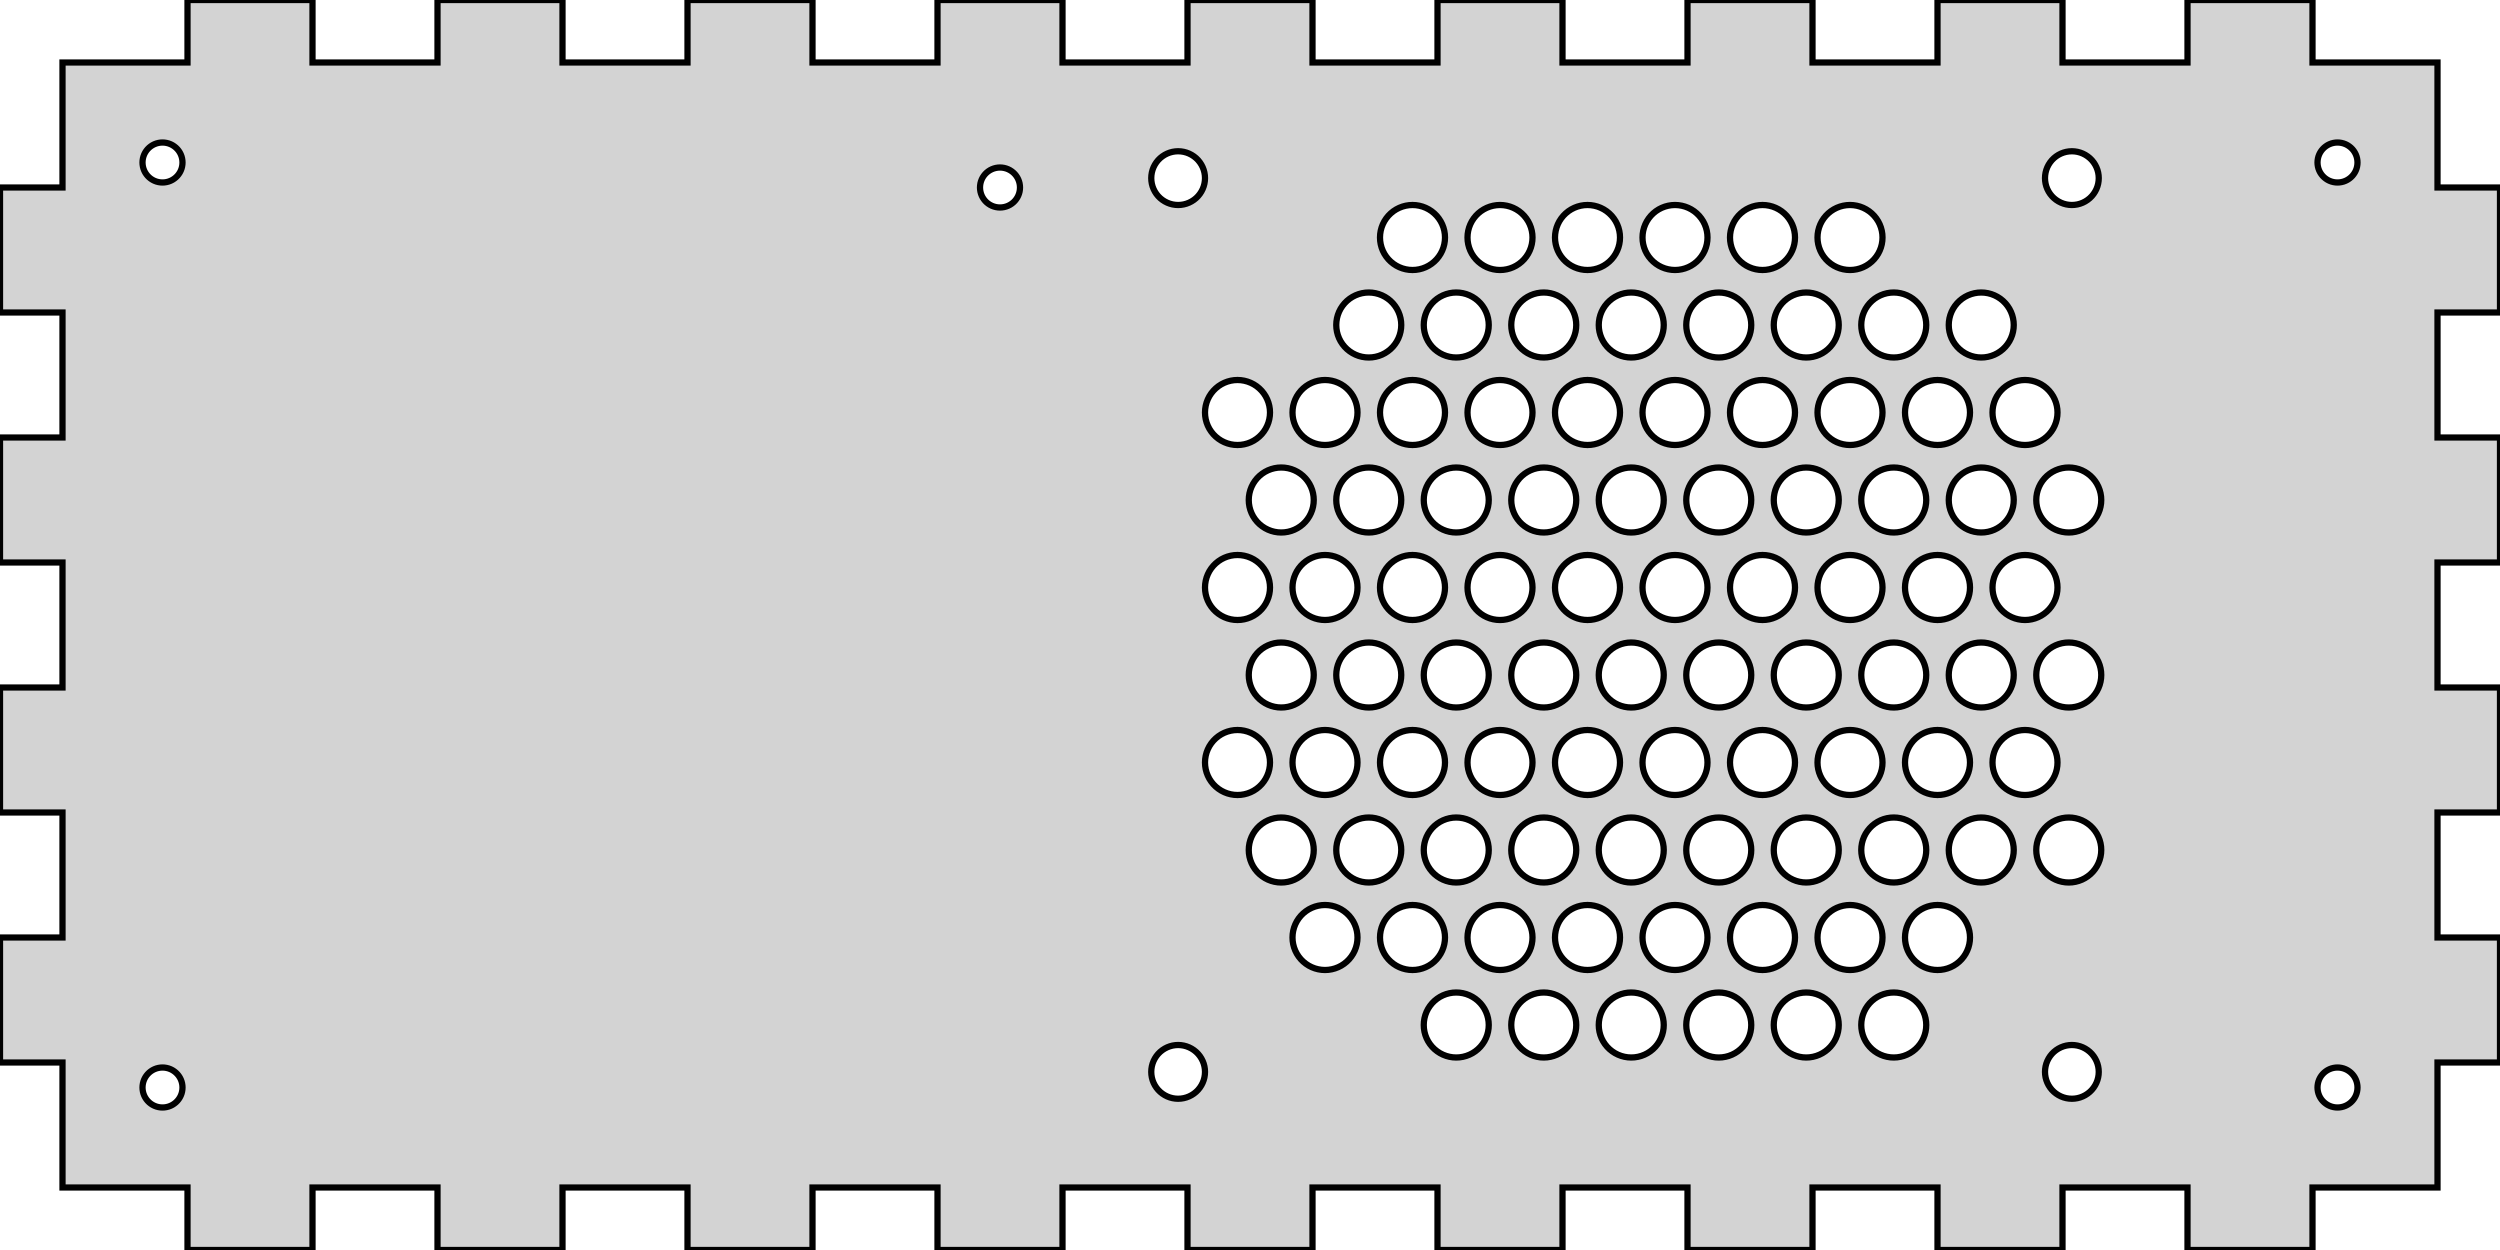 <?xml version="1.0" standalone="no"?>
<!DOCTYPE svg PUBLIC "-//W3C//DTD SVG 1.1//EN" "http://www.w3.org/Graphics/SVG/1.1/DTD/svg11.dtd">
<svg width="200mm" height="100mm" viewBox="0 0 200 100" xmlns="http://www.w3.org/2000/svg" version="1.1">
<title>OpenSCAD Model</title>
<path d="
M 25,95 L 35,95 L 35,100 L 45,100 L 45,95 L 55,95
 L 55,100 L 65,100 L 65,95 L 75,95 L 75,100 L 85,100
 L 85,95 L 95,95 L 95,100 L 105,100 L 105,95 L 115,95
 L 115,100 L 125,100 L 125,95 L 135,95 L 135,100 L 145,100
 L 145,95 L 155,95 L 155,100 L 165,100 L 165,95 L 175,95
 L 175,100 L 185,100 L 185,95 L 195,95 L 195,85 L 200,85
 L 200,75 L 195,75 L 195,65 L 200,65 L 200,55 L 195,55
 L 195,45 L 200,45 L 200,35 L 195,35 L 195,25 L 200,25
 L 200,15 L 195,15 L 195,5 L 185,5 L 185,-0 L 175,-0
 L 175,5 L 165,5 L 165,-0 L 155,-0 L 155,5 L 145,5
 L 145,-0 L 135,-0 L 135,5 L 125,5 L 125,-0 L 115,-0
 L 115,5 L 105,5 L 105,-0 L 95,-0 L 95,5 L 85,5
 L 85,-0 L 75,-0 L 75,5 L 65,5 L 65,-0 L 55,-0
 L 55,5 L 45,5 L 45,-0 L 35,-0 L 35,5 L 25,5
 L 25,-0 L 15,-0 L 15,5 L 5,5 L 5,15 L 0,15
 L 0,25 L 5,25 L 5,35 L 0,35 L 0,45 L 5,45
 L 5,55 L 0,55 L 0,65 L 5,65 L 5,75 L 0,75
 L 0,85 L 5,85 L 5,95 L 15,95 L 15,100 L 25,100
 z
M 12.833,14.591 L 12.667,14.565 L 12.506,14.522 L 12.349,14.462 L 12.2,14.386 L 12.059,14.294
 L 11.929,14.189 L 11.811,14.071 L 11.706,13.94 L 11.614,13.8 L 11.538,13.651 L 11.478,13.494
 L 11.435,13.333 L 11.409,13.167 L 11.4,13 L 11.409,12.833 L 11.435,12.667 L 11.478,12.506
 L 11.538,12.349 L 11.614,12.2 L 11.706,12.059 L 11.811,11.929 L 11.929,11.811 L 12.059,11.706
 L 12.2,11.614 L 12.349,11.538 L 12.506,11.478 L 12.667,11.435 L 12.833,11.409 L 13,11.4
 L 13.167,11.409 L 13.333,11.435 L 13.494,11.478 L 13.651,11.538 L 13.8,11.614 L 13.94,11.706
 L 14.071,11.811 L 14.189,11.929 L 14.294,12.059 L 14.386,12.2 L 14.462,12.349 L 14.522,12.506
 L 14.565,12.667 L 14.591,12.833 L 14.6,13 L 14.591,13.167 L 14.565,13.333 L 14.522,13.494
 L 14.462,13.651 L 14.386,13.8 L 14.294,13.94 L 14.189,14.071 L 14.071,14.189 L 13.94,14.294
 L 13.8,14.386 L 13.651,14.462 L 13.494,14.522 L 13.333,14.565 L 13.167,14.591 L 13,14.6
 z
M 186.833,14.591 L 186.667,14.565 L 186.506,14.522 L 186.349,14.462 L 186.2,14.386 L 186.06,14.294
 L 185.929,14.189 L 185.811,14.071 L 185.706,13.94 L 185.614,13.8 L 185.538,13.651 L 185.478,13.494
 L 185.435,13.333 L 185.409,13.167 L 185.4,13 L 185.409,12.833 L 185.435,12.667 L 185.478,12.506
 L 185.538,12.349 L 185.614,12.2 L 185.706,12.059 L 185.811,11.929 L 185.929,11.811 L 186.06,11.706
 L 186.2,11.614 L 186.349,11.538 L 186.506,11.478 L 186.667,11.435 L 186.833,11.409 L 187,11.4
 L 187.167,11.409 L 187.333,11.435 L 187.494,11.478 L 187.651,11.538 L 187.8,11.614 L 187.94,11.706
 L 188.071,11.811 L 188.189,11.929 L 188.294,12.059 L 188.386,12.2 L 188.462,12.349 L 188.522,12.506
 L 188.565,12.667 L 188.591,12.833 L 188.6,13 L 188.591,13.167 L 188.565,13.333 L 188.522,13.494
 L 188.462,13.651 L 188.386,13.8 L 188.294,13.94 L 188.189,14.071 L 188.071,14.189 L 187.94,14.294
 L 187.8,14.386 L 187.651,14.462 L 187.494,14.522 L 187.333,14.565 L 187.167,14.591 L 187,14.6
 z
M 94.025,16.388 L 93.803,16.353 L 93.586,16.295 L 93.376,16.214 L 93.175,16.112 L 92.986,15.989
 L 92.811,15.848 L 92.652,15.689 L 92.511,15.514 L 92.388,15.325 L 92.286,15.124 L 92.205,14.914
 L 92.147,14.697 L 92.112,14.475 L 92.1,14.25 L 92.112,14.025 L 92.147,13.803 L 92.205,13.586
 L 92.286,13.376 L 92.388,13.175 L 92.511,12.986 L 92.652,12.811 L 92.811,12.652 L 92.986,12.511
 L 93.175,12.388 L 93.376,12.286 L 93.586,12.205 L 93.803,12.147 L 94.025,12.112 L 94.25,12.1
 L 94.475,12.112 L 94.697,12.147 L 94.914,12.205 L 95.124,12.286 L 95.325,12.388 L 95.514,12.511
 L 95.689,12.652 L 95.848,12.811 L 95.989,12.986 L 96.112,13.175 L 96.214,13.376 L 96.295,13.586
 L 96.353,13.803 L 96.388,14.025 L 96.4,14.25 L 96.388,14.475 L 96.353,14.697 L 96.295,14.914
 L 96.214,15.124 L 96.112,15.325 L 95.989,15.514 L 95.848,15.689 L 95.689,15.848 L 95.514,15.989
 L 95.325,16.112 L 95.124,16.214 L 94.914,16.295 L 94.697,16.353 L 94.475,16.388 L 94.25,16.4
 z
M 165.525,16.388 L 165.303,16.353 L 165.086,16.295 L 164.876,16.214 L 164.675,16.112 L 164.486,15.989
 L 164.311,15.848 L 164.152,15.689 L 164.011,15.514 L 163.888,15.325 L 163.786,15.124 L 163.705,14.914
 L 163.647,14.697 L 163.612,14.475 L 163.6,14.25 L 163.612,14.025 L 163.647,13.803 L 163.705,13.586
 L 163.786,13.376 L 163.888,13.175 L 164.011,12.986 L 164.152,12.811 L 164.311,12.652 L 164.486,12.511
 L 164.675,12.388 L 164.876,12.286 L 165.086,12.205 L 165.303,12.147 L 165.525,12.112 L 165.75,12.1
 L 165.975,12.112 L 166.197,12.147 L 166.414,12.205 L 166.624,12.286 L 166.825,12.388 L 167.014,12.511
 L 167.189,12.652 L 167.348,12.811 L 167.489,12.986 L 167.612,13.175 L 167.714,13.376 L 167.795,13.586
 L 167.853,13.803 L 167.888,14.025 L 167.9,14.25 L 167.888,14.475 L 167.853,14.697 L 167.795,14.914
 L 167.714,15.124 L 167.612,15.325 L 167.489,15.514 L 167.348,15.689 L 167.189,15.848 L 167.014,15.989
 L 166.825,16.112 L 166.624,16.214 L 166.414,16.295 L 166.197,16.353 L 165.975,16.388 L 165.75,16.4
 z
M 79.833,16.591 L 79.667,16.565 L 79.506,16.522 L 79.349,16.462 L 79.2,16.386 L 79.059,16.294
 L 78.929,16.189 L 78.811,16.071 L 78.706,15.94 L 78.614,15.8 L 78.538,15.651 L 78.478,15.494
 L 78.435,15.333 L 78.409,15.167 L 78.4,15 L 78.409,14.833 L 78.435,14.667 L 78.478,14.506
 L 78.538,14.349 L 78.614,14.2 L 78.706,14.059 L 78.811,13.929 L 78.929,13.811 L 79.059,13.706
 L 79.2,13.614 L 79.349,13.538 L 79.506,13.478 L 79.667,13.435 L 79.833,13.409 L 80,13.4
 L 80.167,13.409 L 80.333,13.435 L 80.494,13.478 L 80.651,13.538 L 80.8,13.614 L 80.941,13.706
 L 81.071,13.811 L 81.189,13.929 L 81.294,14.059 L 81.386,14.2 L 81.462,14.349 L 81.522,14.506
 L 81.565,14.667 L 81.591,14.833 L 81.6,15 L 81.591,15.167 L 81.565,15.333 L 81.522,15.494
 L 81.462,15.651 L 81.386,15.8 L 81.294,15.94 L 81.189,16.071 L 81.071,16.189 L 80.941,16.294
 L 80.8,16.386 L 80.651,16.462 L 80.494,16.522 L 80.333,16.565 L 80.167,16.591 L 80,16.6
 z
M 133.728,21.586 L 133.459,21.543 L 133.197,21.473 L 132.942,21.375 L 132.7,21.252 L 132.472,21.103
 L 132.26,20.932 L 132.068,20.74 L 131.897,20.528 L 131.748,20.3 L 131.625,20.058 L 131.527,19.803
 L 131.457,19.541 L 131.414,19.272 L 131.4,19 L 131.414,18.728 L 131.457,18.459 L 131.527,18.197
 L 131.625,17.942 L 131.748,17.7 L 131.897,17.472 L 132.068,17.26 L 132.26,17.068 L 132.472,16.896
 L 132.7,16.748 L 132.942,16.625 L 133.197,16.527 L 133.459,16.457 L 133.728,16.414 L 134,16.4
 L 134.272,16.414 L 134.541,16.457 L 134.803,16.527 L 135.058,16.625 L 135.3,16.748 L 135.528,16.896
 L 135.74,17.068 L 135.932,17.26 L 136.103,17.472 L 136.252,17.7 L 136.375,17.942 L 136.473,18.197
 L 136.543,18.459 L 136.586,18.728 L 136.6,19 L 136.586,19.272 L 136.543,19.541 L 136.473,19.803
 L 136.375,20.058 L 136.252,20.3 L 136.103,20.528 L 135.932,20.74 L 135.74,20.932 L 135.528,21.103
 L 135.3,21.252 L 135.058,21.375 L 134.803,21.473 L 134.541,21.543 L 134.272,21.586 L 134,21.6
 z
M 147.728,21.586 L 147.459,21.543 L 147.197,21.473 L 146.942,21.375 L 146.7,21.252 L 146.472,21.103
 L 146.26,20.932 L 146.068,20.74 L 145.897,20.528 L 145.748,20.3 L 145.625,20.058 L 145.527,19.803
 L 145.457,19.541 L 145.414,19.272 L 145.4,19 L 145.414,18.728 L 145.457,18.459 L 145.527,18.197
 L 145.625,17.942 L 145.748,17.7 L 145.897,17.472 L 146.068,17.26 L 146.26,17.068 L 146.472,16.896
 L 146.7,16.748 L 146.942,16.625 L 147.197,16.527 L 147.459,16.457 L 147.728,16.414 L 148,16.4
 L 148.272,16.414 L 148.541,16.457 L 148.803,16.527 L 149.058,16.625 L 149.3,16.748 L 149.528,16.896
 L 149.74,17.068 L 149.932,17.26 L 150.103,17.472 L 150.252,17.7 L 150.375,17.942 L 150.473,18.197
 L 150.543,18.459 L 150.586,18.728 L 150.6,19 L 150.586,19.272 L 150.543,19.541 L 150.473,19.803
 L 150.375,20.058 L 150.252,20.3 L 150.103,20.528 L 149.932,20.74 L 149.74,20.932 L 149.528,21.103
 L 149.3,21.252 L 149.058,21.375 L 148.803,21.473 L 148.541,21.543 L 148.272,21.586 L 148,21.6
 z
M 126.728,21.586 L 126.459,21.543 L 126.197,21.473 L 125.942,21.375 L 125.7,21.252 L 125.472,21.103
 L 125.26,20.932 L 125.068,20.74 L 124.897,20.528 L 124.748,20.3 L 124.625,20.058 L 124.527,19.803
 L 124.457,19.541 L 124.414,19.272 L 124.4,19 L 124.414,18.728 L 124.457,18.459 L 124.527,18.197
 L 124.625,17.942 L 124.748,17.7 L 124.897,17.472 L 125.068,17.26 L 125.26,17.068 L 125.472,16.896
 L 125.7,16.748 L 125.942,16.625 L 126.197,16.527 L 126.459,16.457 L 126.728,16.414 L 127,16.4
 L 127.272,16.414 L 127.541,16.457 L 127.803,16.527 L 128.058,16.625 L 128.3,16.748 L 128.528,16.896
 L 128.74,17.068 L 128.932,17.26 L 129.103,17.472 L 129.252,17.7 L 129.375,17.942 L 129.473,18.197
 L 129.543,18.459 L 129.586,18.728 L 129.6,19 L 129.586,19.272 L 129.543,19.541 L 129.473,19.803
 L 129.375,20.058 L 129.252,20.3 L 129.103,20.528 L 128.932,20.74 L 128.74,20.932 L 128.528,21.103
 L 128.3,21.252 L 128.058,21.375 L 127.803,21.473 L 127.541,21.543 L 127.272,21.586 L 127,21.6
 z
M 140.728,21.586 L 140.459,21.543 L 140.197,21.473 L 139.942,21.375 L 139.7,21.252 L 139.472,21.103
 L 139.26,20.932 L 139.068,20.74 L 138.897,20.528 L 138.748,20.3 L 138.625,20.058 L 138.527,19.803
 L 138.457,19.541 L 138.414,19.272 L 138.4,19 L 138.414,18.728 L 138.457,18.459 L 138.527,18.197
 L 138.625,17.942 L 138.748,17.7 L 138.897,17.472 L 139.068,17.26 L 139.26,17.068 L 139.472,16.896
 L 139.7,16.748 L 139.942,16.625 L 140.197,16.527 L 140.459,16.457 L 140.728,16.414 L 141,16.4
 L 141.272,16.414 L 141.541,16.457 L 141.803,16.527 L 142.058,16.625 L 142.3,16.748 L 142.528,16.896
 L 142.74,17.068 L 142.932,17.26 L 143.103,17.472 L 143.252,17.7 L 143.375,17.942 L 143.473,18.197
 L 143.543,18.459 L 143.586,18.728 L 143.6,19 L 143.586,19.272 L 143.543,19.541 L 143.473,19.803
 L 143.375,20.058 L 143.252,20.3 L 143.103,20.528 L 142.932,20.74 L 142.74,20.932 L 142.528,21.103
 L 142.3,21.252 L 142.058,21.375 L 141.803,21.473 L 141.541,21.543 L 141.272,21.586 L 141,21.6
 z
M 117.414,18.728 L 117.457,18.459 L 117.527,18.197 L 117.625,17.942 L 117.748,17.7 L 117.897,17.472
 L 118.068,17.26 L 118.26,17.068 L 118.472,16.896 L 118.7,16.748 L 118.942,16.625 L 119.197,16.527
 L 119.459,16.457 L 119.728,16.414 L 120,16.4 L 120.272,16.414 L 120.541,16.457 L 120.803,16.527
 L 121.058,16.625 L 121.3,16.748 L 121.528,16.896 L 121.74,17.068 L 121.932,17.26 L 122.103,17.472
 L 122.252,17.7 L 122.375,17.942 L 122.473,18.197 L 122.543,18.459 L 122.586,18.728 L 122.6,19
 L 122.586,19.272 L 122.543,19.541 L 122.473,19.803 L 122.375,20.058 L 122.252,20.3 L 122.103,20.528
 L 121.932,20.74 L 121.74,20.932 L 121.528,21.103 L 121.3,21.252 L 121.058,21.375 L 120.803,21.473
 L 120.541,21.543 L 120.272,21.586 L 120,21.6 L 119.728,21.586 L 119.459,21.543 L 119.197,21.473
 L 118.942,21.375 L 118.7,21.252 L 118.472,21.103 L 118.26,20.932 L 118.068,20.74 L 117.897,20.528
 L 117.748,20.3 L 117.625,20.058 L 117.527,19.803 L 117.457,19.541 L 117.414,19.272 L 117.4,19
 z
M 151.228,28.586 L 150.959,28.543 L 150.697,28.473 L 150.442,28.375 L 150.2,28.252 L 149.972,28.103
 L 149.76,27.932 L 149.568,27.74 L 149.397,27.528 L 149.248,27.3 L 149.125,27.058 L 149.027,26.803
 L 148.957,26.541 L 148.914,26.272 L 148.9,26 L 148.914,25.728 L 148.957,25.459 L 149.027,25.197
 L 149.125,24.942 L 149.248,24.7 L 149.397,24.472 L 149.568,24.26 L 149.76,24.068 L 149.972,23.896
 L 150.2,23.748 L 150.442,23.625 L 150.697,23.527 L 150.959,23.457 L 151.228,23.414 L 151.5,23.4
 L 151.772,23.414 L 152.041,23.457 L 152.303,23.527 L 152.558,23.625 L 152.8,23.748 L 153.028,23.896
 L 153.24,24.068 L 153.432,24.26 L 153.603,24.472 L 153.752,24.7 L 153.875,24.942 L 153.973,25.197
 L 154.043,25.459 L 154.086,25.728 L 154.1,26 L 154.086,26.272 L 154.043,26.541 L 153.973,26.803
 L 153.875,27.058 L 153.752,27.3 L 153.603,27.528 L 153.432,27.74 L 153.24,27.932 L 153.028,28.103
 L 152.8,28.252 L 152.558,28.375 L 152.303,28.473 L 152.041,28.543 L 151.772,28.586 L 151.5,28.6
 z
M 141.957,26.541 L 141.914,26.272 L 141.9,26 L 141.914,25.728 L 141.957,25.459 L 142.027,25.197
 L 142.125,24.942 L 142.248,24.7 L 142.397,24.472 L 142.568,24.26 L 142.76,24.068 L 142.972,23.896
 L 143.2,23.748 L 143.442,23.625 L 143.697,23.527 L 143.959,23.457 L 144.228,23.414 L 144.5,23.4
 L 144.772,23.414 L 145.041,23.457 L 145.303,23.527 L 145.558,23.625 L 145.8,23.748 L 146.028,23.896
 L 146.24,24.068 L 146.432,24.26 L 146.603,24.472 L 146.752,24.7 L 146.875,24.942 L 146.973,25.197
 L 147.043,25.459 L 147.086,25.728 L 147.1,26 L 147.086,26.272 L 147.043,26.541 L 146.973,26.803
 L 146.875,27.058 L 146.752,27.3 L 146.603,27.528 L 146.432,27.74 L 146.24,27.932 L 146.028,28.103
 L 145.8,28.252 L 145.558,28.375 L 145.303,28.473 L 145.041,28.543 L 144.772,28.586 L 144.5,28.6
 L 144.228,28.586 L 143.959,28.543 L 143.697,28.473 L 143.442,28.375 L 143.2,28.252 L 142.972,28.103
 L 142.76,27.932 L 142.568,27.74 L 142.397,27.528 L 142.248,27.3 L 142.125,27.058 L 142.027,26.803
 z
M 158.228,28.586 L 157.959,28.543 L 157.697,28.473 L 157.442,28.375 L 157.2,28.252 L 156.972,28.103
 L 156.76,27.932 L 156.568,27.74 L 156.397,27.528 L 156.248,27.3 L 156.125,27.058 L 156.027,26.803
 L 155.957,26.541 L 155.914,26.272 L 155.9,26 L 155.914,25.728 L 155.957,25.459 L 156.027,25.197
 L 156.125,24.942 L 156.248,24.7 L 156.397,24.472 L 156.568,24.26 L 156.76,24.068 L 156.972,23.896
 L 157.2,23.748 L 157.442,23.625 L 157.697,23.527 L 157.959,23.457 L 158.228,23.414 L 158.5,23.4
 L 158.772,23.414 L 159.041,23.457 L 159.303,23.527 L 159.558,23.625 L 159.8,23.748 L 160.028,23.896
 L 160.24,24.068 L 160.432,24.26 L 160.603,24.472 L 160.752,24.7 L 160.875,24.942 L 160.973,25.197
 L 161.043,25.459 L 161.086,25.728 L 161.1,26 L 161.086,26.272 L 161.043,26.541 L 160.973,26.803
 L 160.875,27.058 L 160.752,27.3 L 160.603,27.528 L 160.432,27.74 L 160.24,27.932 L 160.028,28.103
 L 159.8,28.252 L 159.558,28.375 L 159.303,28.473 L 159.041,28.543 L 158.772,28.586 L 158.5,28.6
 z
M 152.625,31.942 L 152.748,31.7 L 152.897,31.472 L 153.068,31.26 L 153.26,31.068 L 153.472,30.896
 L 153.7,30.748 L 153.942,30.625 L 154.197,30.527 L 154.459,30.457 L 154.728,30.414 L 155,30.4
 L 155.272,30.414 L 155.541,30.457 L 155.803,30.527 L 156.058,30.625 L 156.3,30.748 L 156.528,30.896
 L 156.74,31.068 L 156.932,31.26 L 157.103,31.472 L 157.252,31.7 L 157.375,31.942 L 157.473,32.197
 L 157.543,32.459 L 157.586,32.728 L 157.6,33 L 157.586,33.272 L 157.543,33.541 L 157.473,33.803
 L 157.375,34.057 L 157.252,34.3 L 157.103,34.528 L 156.932,34.74 L 156.74,34.932 L 156.528,35.103
 L 156.3,35.252 L 156.058,35.375 L 155.803,35.473 L 155.541,35.543 L 155.272,35.586 L 155,35.6
 L 154.728,35.586 L 154.459,35.543 L 154.197,35.473 L 153.942,35.375 L 153.7,35.252 L 153.472,35.103
 L 153.26,34.932 L 153.068,34.74 L 152.897,34.528 L 152.748,34.3 L 152.625,34.057 L 152.527,33.803
 L 152.457,33.541 L 152.414,33.272 L 152.4,33 L 152.414,32.728 L 152.457,32.459 L 152.527,32.197
 z
M 103.414,32.728 L 103.457,32.459 L 103.527,32.197 L 103.625,31.942 L 103.748,31.7 L 103.897,31.472
 L 104.068,31.26 L 104.26,31.068 L 104.472,30.896 L 104.7,30.748 L 104.942,30.625 L 105.197,30.527
 L 105.459,30.457 L 105.728,30.414 L 106,30.4 L 106.272,30.414 L 106.541,30.457 L 106.803,30.527
 L 107.058,30.625 L 107.3,30.748 L 107.528,30.896 L 107.74,31.068 L 107.932,31.26 L 108.103,31.472
 L 108.252,31.7 L 108.375,31.942 L 108.473,32.197 L 108.543,32.459 L 108.586,32.728 L 108.6,33
 L 108.586,33.272 L 108.543,33.541 L 108.473,33.803 L 108.375,34.057 L 108.252,34.3 L 108.103,34.528
 L 107.932,34.74 L 107.74,34.932 L 107.528,35.103 L 107.3,35.252 L 107.058,35.375 L 106.803,35.473
 L 106.541,35.543 L 106.272,35.586 L 106,35.6 L 105.728,35.586 L 105.459,35.543 L 105.197,35.473
 L 104.942,35.375 L 104.7,35.252 L 104.472,35.103 L 104.26,34.932 L 104.068,34.74 L 103.897,34.528
 L 103.748,34.3 L 103.625,34.057 L 103.527,33.803 L 103.457,33.541 L 103.414,33.272 L 103.4,33
 z
M 161.728,35.586 L 161.459,35.543 L 161.197,35.473 L 160.942,35.375 L 160.7,35.252 L 160.472,35.103
 L 160.26,34.932 L 160.068,34.74 L 159.897,34.528 L 159.748,34.3 L 159.625,34.057 L 159.527,33.803
 L 159.457,33.541 L 159.414,33.272 L 159.4,33 L 159.414,32.728 L 159.457,32.459 L 159.527,32.197
 L 159.625,31.942 L 159.748,31.7 L 159.897,31.472 L 160.068,31.26 L 160.26,31.068 L 160.472,30.896
 L 160.7,30.748 L 160.942,30.625 L 161.197,30.527 L 161.459,30.457 L 161.728,30.414 L 162,30.4
 L 162.272,30.414 L 162.541,30.457 L 162.803,30.527 L 163.058,30.625 L 163.3,30.748 L 163.528,30.896
 L 163.74,31.068 L 163.932,31.26 L 164.103,31.472 L 164.252,31.7 L 164.375,31.942 L 164.473,32.197
 L 164.543,32.459 L 164.586,32.728 L 164.6,33 L 164.586,33.272 L 164.543,33.541 L 164.473,33.803
 L 164.375,34.057 L 164.252,34.3 L 164.103,34.528 L 163.932,34.74 L 163.74,34.932 L 163.528,35.103
 L 163.3,35.252 L 163.058,35.375 L 162.803,35.473 L 162.541,35.543 L 162.272,35.586 L 162,35.6
 z
M 135.248,38.7 L 135.397,38.472 L 135.568,38.26 L 135.76,38.068 L 135.972,37.897 L 136.2,37.748
 L 136.442,37.625 L 136.697,37.527 L 136.959,37.457 L 137.228,37.414 L 137.5,37.4 L 137.772,37.414
 L 138.041,37.457 L 138.303,37.527 L 138.558,37.625 L 138.8,37.748 L 139.028,37.897 L 139.24,38.068
 L 139.432,38.26 L 139.603,38.472 L 139.752,38.7 L 139.875,38.943 L 139.973,39.197 L 140.043,39.459
 L 140.086,39.728 L 140.1,40 L 140.086,40.272 L 140.043,40.541 L 139.973,40.803 L 139.875,41.057
 L 139.752,41.3 L 139.603,41.528 L 139.432,41.74 L 139.24,41.932 L 139.028,42.103 L 138.8,42.252
 L 138.558,42.375 L 138.303,42.473 L 138.041,42.543 L 137.772,42.586 L 137.5,42.6 L 137.228,42.586
 L 136.959,42.543 L 136.697,42.473 L 136.442,42.375 L 136.2,42.252 L 135.972,42.103 L 135.76,41.932
 L 135.568,41.74 L 135.397,41.528 L 135.248,41.3 L 135.125,41.057 L 135.027,40.803 L 134.957,40.541
 L 134.914,40.272 L 134.9,40 L 134.914,39.728 L 134.957,39.459 L 135.027,39.197 L 135.125,38.943
 z
M 148.9,40 L 148.914,39.728 L 148.957,39.459 L 149.027,39.197 L 149.125,38.943 L 149.248,38.7
 L 149.397,38.472 L 149.568,38.26 L 149.76,38.068 L 149.972,37.897 L 150.2,37.748 L 150.442,37.625
 L 150.697,37.527 L 150.959,37.457 L 151.228,37.414 L 151.5,37.4 L 151.772,37.414 L 152.041,37.457
 L 152.303,37.527 L 152.558,37.625 L 152.8,37.748 L 153.028,37.897 L 153.24,38.068 L 153.432,38.26
 L 153.603,38.472 L 153.752,38.7 L 153.875,38.943 L 153.973,39.197 L 154.043,39.459 L 154.086,39.728
 L 154.1,40 L 154.086,40.272 L 154.043,40.541 L 153.973,40.803 L 153.875,41.057 L 153.752,41.3
 L 153.603,41.528 L 153.432,41.74 L 153.24,41.932 L 153.028,42.103 L 152.8,42.252 L 152.558,42.375
 L 152.303,42.473 L 152.041,42.543 L 151.772,42.586 L 151.5,42.6 L 151.228,42.586 L 150.959,42.543
 L 150.697,42.473 L 150.442,42.375 L 150.2,42.252 L 149.972,42.103 L 149.76,41.932 L 149.568,41.74
 L 149.397,41.528 L 149.248,41.3 L 149.125,41.057 L 149.027,40.803 L 148.957,40.541 L 148.914,40.272
 z
M 165.228,42.586 L 164.959,42.543 L 164.697,42.473 L 164.442,42.375 L 164.2,42.252 L 163.972,42.103
 L 163.76,41.932 L 163.568,41.74 L 163.397,41.528 L 163.248,41.3 L 163.125,41.057 L 163.027,40.803
 L 162.957,40.541 L 162.914,40.272 L 162.9,40 L 162.914,39.728 L 162.957,39.459 L 163.027,39.197
 L 163.125,38.943 L 163.248,38.7 L 163.397,38.472 L 163.568,38.26 L 163.76,38.068 L 163.972,37.897
 L 164.2,37.748 L 164.442,37.625 L 164.697,37.527 L 164.959,37.457 L 165.228,37.414 L 165.5,37.4
 L 165.772,37.414 L 166.041,37.457 L 166.303,37.527 L 166.558,37.625 L 166.8,37.748 L 167.028,37.897
 L 167.24,38.068 L 167.432,38.26 L 167.603,38.472 L 167.752,38.7 L 167.875,38.943 L 167.973,39.197
 L 168.043,39.459 L 168.086,39.728 L 168.1,40 L 168.086,40.272 L 168.043,40.541 L 167.973,40.803
 L 167.875,41.057 L 167.752,41.3 L 167.603,41.528 L 167.432,41.74 L 167.24,41.932 L 167.028,42.103
 L 166.8,42.252 L 166.558,42.375 L 166.303,42.473 L 166.041,42.543 L 165.772,42.586 L 165.5,42.6
 z
M 158.228,42.586 L 157.959,42.543 L 157.697,42.473 L 157.442,42.375 L 157.2,42.252 L 156.972,42.103
 L 156.76,41.932 L 156.568,41.74 L 156.397,41.528 L 156.248,41.3 L 156.125,41.057 L 156.027,40.803
 L 155.957,40.541 L 155.914,40.272 L 155.9,40 L 155.914,39.728 L 155.957,39.459 L 156.027,39.197
 L 156.125,38.943 L 156.248,38.7 L 156.397,38.472 L 156.568,38.26 L 156.76,38.068 L 156.972,37.897
 L 157.2,37.748 L 157.442,37.625 L 157.697,37.527 L 157.959,37.457 L 158.228,37.414 L 158.5,37.4
 L 158.772,37.414 L 159.041,37.457 L 159.303,37.527 L 159.558,37.625 L 159.8,37.748 L 160.028,37.897
 L 160.24,38.068 L 160.432,38.26 L 160.603,38.472 L 160.752,38.7 L 160.875,38.943 L 160.973,39.197
 L 161.043,39.459 L 161.086,39.728 L 161.1,40 L 161.086,40.272 L 161.043,40.541 L 160.973,40.803
 L 160.875,41.057 L 160.752,41.3 L 160.603,41.528 L 160.432,41.74 L 160.24,41.932 L 160.028,42.103
 L 159.8,42.252 L 159.558,42.375 L 159.303,42.473 L 159.041,42.543 L 158.772,42.586 L 158.5,42.6
 z
M 145.625,48.057 L 145.527,47.803 L 145.457,47.541 L 145.414,47.272 L 145.4,47 L 145.414,46.728
 L 145.457,46.459 L 145.527,46.197 L 145.625,45.943 L 145.748,45.7 L 145.897,45.472 L 146.068,45.26
 L 146.26,45.068 L 146.472,44.897 L 146.7,44.748 L 146.942,44.625 L 147.197,44.527 L 147.459,44.457
 L 147.728,44.414 L 148,44.4 L 148.272,44.414 L 148.541,44.457 L 148.803,44.527 L 149.058,44.625
 L 149.3,44.748 L 149.528,44.897 L 149.74,45.068 L 149.932,45.26 L 150.103,45.472 L 150.252,45.7
 L 150.375,45.943 L 150.473,46.197 L 150.543,46.459 L 150.586,46.728 L 150.6,47 L 150.586,47.272
 L 150.543,47.541 L 150.473,47.803 L 150.375,48.057 L 150.252,48.3 L 150.103,48.528 L 149.932,48.74
 L 149.74,48.932 L 149.528,49.103 L 149.3,49.252 L 149.058,49.375 L 148.803,49.473 L 148.541,49.543
 L 148.272,49.586 L 148,49.6 L 147.728,49.586 L 147.459,49.543 L 147.197,49.473 L 146.942,49.375
 L 146.7,49.252 L 146.472,49.103 L 146.26,48.932 L 146.068,48.74 L 145.897,48.528 L 145.748,48.3
 z
M 98.728,49.586 L 98.459,49.543 L 98.197,49.473 L 97.942,49.375 L 97.7,49.252 L 97.472,49.103
 L 97.26,48.932 L 97.068,48.74 L 96.897,48.528 L 96.748,48.3 L 96.625,48.057 L 96.527,47.803
 L 96.457,47.541 L 96.414,47.272 L 96.4,47 L 96.414,46.728 L 96.457,46.459 L 96.527,46.197
 L 96.625,45.943 L 96.748,45.7 L 96.897,45.472 L 97.068,45.26 L 97.26,45.068 L 97.472,44.897
 L 97.7,44.748 L 97.942,44.625 L 98.197,44.527 L 98.459,44.457 L 98.728,44.414 L 99,44.4
 L 99.272,44.414 L 99.541,44.457 L 99.803,44.527 L 100.058,44.625 L 100.3,44.748 L 100.528,44.897
 L 100.74,45.068 L 100.932,45.26 L 101.103,45.472 L 101.252,45.7 L 101.375,45.943 L 101.473,46.197
 L 101.543,46.459 L 101.586,46.728 L 101.6,47 L 101.586,47.272 L 101.543,47.541 L 101.473,47.803
 L 101.375,48.057 L 101.252,48.3 L 101.103,48.528 L 100.932,48.74 L 100.74,48.932 L 100.528,49.103
 L 100.3,49.252 L 100.058,49.375 L 99.803,49.473 L 99.541,49.543 L 99.272,49.586 L 99,49.6
 z
M 154.728,49.586 L 154.459,49.543 L 154.197,49.473 L 153.942,49.375 L 153.7,49.252 L 153.472,49.103
 L 153.26,48.932 L 153.068,48.74 L 152.897,48.528 L 152.748,48.3 L 152.625,48.057 L 152.527,47.803
 L 152.457,47.541 L 152.414,47.272 L 152.4,47 L 152.414,46.728 L 152.457,46.459 L 152.527,46.197
 L 152.625,45.943 L 152.748,45.7 L 152.897,45.472 L 153.068,45.26 L 153.26,45.068 L 153.472,44.897
 L 153.7,44.748 L 153.942,44.625 L 154.197,44.527 L 154.459,44.457 L 154.728,44.414 L 155,44.4
 L 155.272,44.414 L 155.541,44.457 L 155.803,44.527 L 156.058,44.625 L 156.3,44.748 L 156.528,44.897
 L 156.74,45.068 L 156.932,45.26 L 157.103,45.472 L 157.252,45.7 L 157.375,45.943 L 157.473,46.197
 L 157.543,46.459 L 157.586,46.728 L 157.6,47 L 157.586,47.272 L 157.543,47.541 L 157.473,47.803
 L 157.375,48.057 L 157.252,48.3 L 157.103,48.528 L 156.932,48.74 L 156.74,48.932 L 156.528,49.103
 L 156.3,49.252 L 156.058,49.375 L 155.803,49.473 L 155.541,49.543 L 155.272,49.586 L 155,49.6
 z
M 161.728,49.586 L 161.459,49.543 L 161.197,49.473 L 160.942,49.375 L 160.7,49.252 L 160.472,49.103
 L 160.26,48.932 L 160.068,48.74 L 159.897,48.528 L 159.748,48.3 L 159.625,48.057 L 159.527,47.803
 L 159.457,47.541 L 159.414,47.272 L 159.4,47 L 159.414,46.728 L 159.457,46.459 L 159.527,46.197
 L 159.625,45.943 L 159.748,45.7 L 159.897,45.472 L 160.068,45.26 L 160.26,45.068 L 160.472,44.897
 L 160.7,44.748 L 160.942,44.625 L 161.197,44.527 L 161.459,44.457 L 161.728,44.414 L 162,44.4
 L 162.272,44.414 L 162.541,44.457 L 162.803,44.527 L 163.058,44.625 L 163.3,44.748 L 163.528,44.897
 L 163.74,45.068 L 163.932,45.26 L 164.103,45.472 L 164.252,45.7 L 164.375,45.943 L 164.473,46.197
 L 164.543,46.459 L 164.586,46.728 L 164.6,47 L 164.586,47.272 L 164.543,47.541 L 164.473,47.803
 L 164.375,48.057 L 164.252,48.3 L 164.103,48.528 L 163.932,48.74 L 163.74,48.932 L 163.528,49.103
 L 163.3,49.252 L 163.058,49.375 L 162.803,49.473 L 162.541,49.543 L 162.272,49.586 L 162,49.6
 z
M 162.957,53.459 L 163.027,53.197 L 163.125,52.943 L 163.248,52.7 L 163.397,52.472 L 163.568,52.26
 L 163.76,52.068 L 163.972,51.897 L 164.2,51.748 L 164.442,51.625 L 164.697,51.527 L 164.959,51.457
 L 165.228,51.414 L 165.5,51.4 L 165.772,51.414 L 166.041,51.457 L 166.303,51.527 L 166.558,51.625
 L 166.8,51.748 L 167.028,51.897 L 167.24,52.068 L 167.432,52.26 L 167.603,52.472 L 167.752,52.7
 L 167.875,52.943 L 167.973,53.197 L 168.043,53.459 L 168.086,53.728 L 168.1,54 L 168.086,54.272
 L 168.043,54.541 L 167.973,54.803 L 167.875,55.057 L 167.752,55.3 L 167.603,55.528 L 167.432,55.74
 L 167.24,55.932 L 167.028,56.103 L 166.8,56.252 L 166.558,56.375 L 166.303,56.473 L 166.041,56.543
 L 165.772,56.586 L 165.5,56.6 L 165.228,56.586 L 164.959,56.543 L 164.697,56.473 L 164.442,56.375
 L 164.2,56.252 L 163.972,56.103 L 163.76,55.932 L 163.568,55.74 L 163.397,55.528 L 163.248,55.3
 L 163.125,55.057 L 163.027,54.803 L 162.957,54.541 L 162.914,54.272 L 162.9,54 L 162.914,53.728
 z
M 102.228,56.586 L 101.959,56.543 L 101.697,56.473 L 101.442,56.375 L 101.2,56.252 L 100.972,56.103
 L 100.76,55.932 L 100.568,55.74 L 100.397,55.528 L 100.248,55.3 L 100.125,55.057 L 100.027,54.803
 L 99.957,54.541 L 99.914,54.272 L 99.9,54 L 99.914,53.728 L 99.957,53.459 L 100.027,53.197
 L 100.125,52.943 L 100.248,52.7 L 100.397,52.472 L 100.568,52.26 L 100.76,52.068 L 100.972,51.897
 L 101.2,51.748 L 101.442,51.625 L 101.697,51.527 L 101.959,51.457 L 102.228,51.414 L 102.5,51.4
 L 102.772,51.414 L 103.041,51.457 L 103.303,51.527 L 103.558,51.625 L 103.8,51.748 L 104.028,51.897
 L 104.24,52.068 L 104.432,52.26 L 104.603,52.472 L 104.752,52.7 L 104.875,52.943 L 104.973,53.197
 L 105.043,53.459 L 105.086,53.728 L 105.1,54 L 105.086,54.272 L 105.043,54.541 L 104.973,54.803
 L 104.875,55.057 L 104.752,55.3 L 104.603,55.528 L 104.432,55.74 L 104.24,55.932 L 104.028,56.103
 L 103.8,56.252 L 103.558,56.375 L 103.303,56.473 L 103.041,56.543 L 102.772,56.586 L 102.5,56.6
 z
M 159.625,62.057 L 159.527,61.803 L 159.457,61.541 L 159.414,61.272 L 159.4,61 L 159.414,60.728
 L 159.457,60.459 L 159.527,60.197 L 159.625,59.943 L 159.748,59.7 L 159.897,59.472 L 160.068,59.26
 L 160.26,59.068 L 160.472,58.897 L 160.7,58.748 L 160.942,58.625 L 161.197,58.527 L 161.459,58.457
 L 161.728,58.414 L 162,58.4 L 162.272,58.414 L 162.541,58.457 L 162.803,58.527 L 163.058,58.625
 L 163.3,58.748 L 163.528,58.897 L 163.74,59.068 L 163.932,59.26 L 164.103,59.472 L 164.252,59.7
 L 164.375,59.943 L 164.473,60.197 L 164.543,60.459 L 164.586,60.728 L 164.6,61 L 164.586,61.272
 L 164.543,61.541 L 164.473,61.803 L 164.375,62.057 L 164.252,62.3 L 164.103,62.528 L 163.932,62.74
 L 163.74,62.932 L 163.528,63.103 L 163.3,63.252 L 163.058,63.375 L 162.803,63.473 L 162.541,63.543
 L 162.272,63.586 L 162,63.6 L 161.728,63.586 L 161.459,63.543 L 161.197,63.473 L 160.942,63.375
 L 160.7,63.252 L 160.472,63.103 L 160.26,62.932 L 160.068,62.74 L 159.897,62.528 L 159.748,62.3
 z
M 111.26,59.068 L 111.472,58.897 L 111.7,58.748 L 111.942,58.625 L 112.197,58.527 L 112.459,58.457
 L 112.728,58.414 L 113,58.4 L 113.272,58.414 L 113.541,58.457 L 113.803,58.527 L 114.058,58.625
 L 114.3,58.748 L 114.528,58.897 L 114.74,59.068 L 114.932,59.26 L 115.103,59.472 L 115.252,59.7
 L 115.375,59.943 L 115.473,60.197 L 115.543,60.459 L 115.586,60.728 L 115.6,61 L 115.586,61.272
 L 115.543,61.541 L 115.473,61.803 L 115.375,62.057 L 115.252,62.3 L 115.103,62.528 L 114.932,62.74
 L 114.74,62.932 L 114.528,63.103 L 114.3,63.252 L 114.058,63.375 L 113.803,63.473 L 113.541,63.543
 L 113.272,63.586 L 113,63.6 L 112.728,63.586 L 112.459,63.543 L 112.197,63.473 L 111.942,63.375
 L 111.7,63.252 L 111.472,63.103 L 111.26,62.932 L 111.068,62.74 L 110.897,62.528 L 110.748,62.3
 L 110.625,62.057 L 110.527,61.803 L 110.457,61.541 L 110.414,61.272 L 110.4,61 L 110.414,60.728
 L 110.457,60.459 L 110.527,60.197 L 110.625,59.943 L 110.748,59.7 L 110.897,59.472 L 111.068,59.26
 z
M 134.9,68 L 134.914,67.728 L 134.957,67.459 L 135.027,67.197 L 135.125,66.942 L 135.248,66.7
 L 135.397,66.472 L 135.568,66.26 L 135.76,66.068 L 135.972,65.897 L 136.2,65.748 L 136.442,65.625
 L 136.697,65.527 L 136.959,65.457 L 137.228,65.414 L 137.5,65.4 L 137.772,65.414 L 138.041,65.457
 L 138.303,65.527 L 138.558,65.625 L 138.8,65.748 L 139.028,65.897 L 139.24,66.068 L 139.432,66.26
 L 139.603,66.472 L 139.752,66.7 L 139.875,66.942 L 139.973,67.197 L 140.043,67.459 L 140.086,67.728
 L 140.1,68 L 140.086,68.272 L 140.043,68.541 L 139.973,68.803 L 139.875,69.058 L 139.752,69.3
 L 139.603,69.528 L 139.432,69.74 L 139.24,69.932 L 139.028,70.103 L 138.8,70.252 L 138.558,70.375
 L 138.303,70.473 L 138.041,70.543 L 137.772,70.586 L 137.5,70.6 L 137.228,70.586 L 136.959,70.543
 L 136.697,70.473 L 136.442,70.375 L 136.2,70.252 L 135.972,70.103 L 135.76,69.932 L 135.568,69.74
 L 135.397,69.528 L 135.248,69.3 L 135.125,69.058 L 135.027,68.803 L 134.957,68.541 L 134.914,68.272
 z
M 149.568,66.26 L 149.76,66.068 L 149.972,65.897 L 150.2,65.748 L 150.442,65.625 L 150.697,65.527
 L 150.959,65.457 L 151.228,65.414 L 151.5,65.4 L 151.772,65.414 L 152.041,65.457 L 152.303,65.527
 L 152.558,65.625 L 152.8,65.748 L 153.028,65.897 L 153.24,66.068 L 153.432,66.26 L 153.603,66.472
 L 153.752,66.7 L 153.875,66.942 L 153.973,67.197 L 154.043,67.459 L 154.086,67.728 L 154.1,68
 L 154.086,68.272 L 154.043,68.541 L 153.973,68.803 L 153.875,69.058 L 153.752,69.3 L 153.603,69.528
 L 153.432,69.74 L 153.24,69.932 L 153.028,70.103 L 152.8,70.252 L 152.558,70.375 L 152.303,70.473
 L 152.041,70.543 L 151.772,70.586 L 151.5,70.6 L 151.228,70.586 L 150.959,70.543 L 150.697,70.473
 L 150.442,70.375 L 150.2,70.252 L 149.972,70.103 L 149.76,69.932 L 149.568,69.74 L 149.397,69.528
 L 149.248,69.3 L 149.125,69.058 L 149.027,68.803 L 148.957,68.541 L 148.914,68.272 L 148.9,68
 L 148.914,67.728 L 148.957,67.459 L 149.027,67.197 L 149.125,66.942 L 149.248,66.7 L 149.397,66.472
 z
M 165.228,70.586 L 164.959,70.543 L 164.697,70.473 L 164.442,70.375 L 164.2,70.252 L 163.972,70.103
 L 163.76,69.932 L 163.568,69.74 L 163.397,69.528 L 163.248,69.3 L 163.125,69.058 L 163.027,68.803
 L 162.957,68.541 L 162.914,68.272 L 162.9,68 L 162.914,67.728 L 162.957,67.459 L 163.027,67.197
 L 163.125,66.942 L 163.248,66.7 L 163.397,66.472 L 163.568,66.26 L 163.76,66.068 L 163.972,65.897
 L 164.2,65.748 L 164.442,65.625 L 164.697,65.527 L 164.959,65.457 L 165.228,65.414 L 165.5,65.4
 L 165.772,65.414 L 166.041,65.457 L 166.303,65.527 L 166.558,65.625 L 166.8,65.748 L 167.028,65.897
 L 167.24,66.068 L 167.432,66.26 L 167.603,66.472 L 167.752,66.7 L 167.875,66.942 L 167.973,67.197
 L 168.043,67.459 L 168.086,67.728 L 168.1,68 L 168.086,68.272 L 168.043,68.541 L 167.973,68.803
 L 167.875,69.058 L 167.752,69.3 L 167.603,69.528 L 167.432,69.74 L 167.24,69.932 L 167.028,70.103
 L 166.8,70.252 L 166.558,70.375 L 166.303,70.473 L 166.041,70.543 L 165.772,70.586 L 165.5,70.6
 z
M 121.76,66.068 L 121.972,65.897 L 122.2,65.748 L 122.442,65.625 L 122.697,65.527 L 122.959,65.457
 L 123.228,65.414 L 123.5,65.4 L 123.772,65.414 L 124.041,65.457 L 124.303,65.527 L 124.558,65.625
 L 124.8,65.748 L 125.028,65.897 L 125.24,66.068 L 125.432,66.26 L 125.603,66.472 L 125.752,66.7
 L 125.875,66.942 L 125.973,67.197 L 126.043,67.459 L 126.086,67.728 L 126.1,68 L 126.086,68.272
 L 126.043,68.541 L 125.973,68.803 L 125.875,69.058 L 125.752,69.3 L 125.603,69.528 L 125.432,69.74
 L 125.24,69.932 L 125.028,70.103 L 124.8,70.252 L 124.558,70.375 L 124.303,70.473 L 124.041,70.543
 L 123.772,70.586 L 123.5,70.6 L 123.228,70.586 L 122.959,70.543 L 122.697,70.473 L 122.442,70.375
 L 122.2,70.252 L 121.972,70.103 L 121.76,69.932 L 121.568,69.74 L 121.397,69.528 L 121.248,69.3
 L 121.125,69.058 L 121.027,68.803 L 120.957,68.541 L 120.914,68.272 L 120.9,68 L 120.914,67.728
 L 120.957,67.459 L 121.027,67.197 L 121.125,66.942 L 121.248,66.7 L 121.397,66.472 L 121.568,66.26
 z
M 109.228,70.586 L 108.959,70.543 L 108.697,70.473 L 108.442,70.375 L 108.2,70.252 L 107.972,70.103
 L 107.76,69.932 L 107.568,69.74 L 107.397,69.528 L 107.248,69.3 L 107.125,69.058 L 107.027,68.803
 L 106.957,68.541 L 106.914,68.272 L 106.9,68 L 106.914,67.728 L 106.957,67.459 L 107.027,67.197
 L 107.125,66.942 L 107.248,66.7 L 107.397,66.472 L 107.568,66.26 L 107.76,66.068 L 107.972,65.897
 L 108.2,65.748 L 108.442,65.625 L 108.697,65.527 L 108.959,65.457 L 109.228,65.414 L 109.5,65.4
 L 109.772,65.414 L 110.041,65.457 L 110.303,65.527 L 110.558,65.625 L 110.8,65.748 L 111.028,65.897
 L 111.24,66.068 L 111.432,66.26 L 111.603,66.472 L 111.752,66.7 L 111.875,66.942 L 111.973,67.197
 L 112.043,67.459 L 112.086,67.728 L 112.1,68 L 112.086,68.272 L 112.043,68.541 L 111.973,68.803
 L 111.875,69.058 L 111.752,69.3 L 111.603,69.528 L 111.432,69.74 L 111.24,69.932 L 111.028,70.103
 L 110.8,70.252 L 110.558,70.375 L 110.303,70.473 L 110.041,70.543 L 109.772,70.586 L 109.5,70.6
 z
M 158.228,70.586 L 157.959,70.543 L 157.697,70.473 L 157.442,70.375 L 157.2,70.252 L 156.972,70.103
 L 156.76,69.932 L 156.568,69.74 L 156.397,69.528 L 156.248,69.3 L 156.125,69.058 L 156.027,68.803
 L 155.957,68.541 L 155.914,68.272 L 155.9,68 L 155.914,67.728 L 155.957,67.459 L 156.027,67.197
 L 156.125,66.942 L 156.248,66.7 L 156.397,66.472 L 156.568,66.26 L 156.76,66.068 L 156.972,65.897
 L 157.2,65.748 L 157.442,65.625 L 157.697,65.527 L 157.959,65.457 L 158.228,65.414 L 158.5,65.4
 L 158.772,65.414 L 159.041,65.457 L 159.303,65.527 L 159.558,65.625 L 159.8,65.748 L 160.028,65.897
 L 160.24,66.068 L 160.432,66.26 L 160.603,66.472 L 160.752,66.7 L 160.875,66.942 L 160.973,67.197
 L 161.043,67.459 L 161.086,67.728 L 161.1,68 L 161.086,68.272 L 161.043,68.541 L 160.973,68.803
 L 160.875,69.058 L 160.752,69.3 L 160.603,69.528 L 160.432,69.74 L 160.24,69.932 L 160.028,70.103
 L 159.8,70.252 L 159.558,70.375 L 159.303,70.473 L 159.041,70.543 L 158.772,70.586 L 158.5,70.6
 z
M 102.228,70.586 L 101.959,70.543 L 101.697,70.473 L 101.442,70.375 L 101.2,70.252 L 100.972,70.103
 L 100.76,69.932 L 100.568,69.74 L 100.397,69.528 L 100.248,69.3 L 100.125,69.058 L 100.027,68.803
 L 99.957,68.541 L 99.914,68.272 L 99.9,68 L 99.914,67.728 L 99.957,67.459 L 100.027,67.197
 L 100.125,66.942 L 100.248,66.7 L 100.397,66.472 L 100.568,66.26 L 100.76,66.068 L 100.972,65.897
 L 101.2,65.748 L 101.442,65.625 L 101.697,65.527 L 101.959,65.457 L 102.228,65.414 L 102.5,65.4
 L 102.772,65.414 L 103.041,65.457 L 103.303,65.527 L 103.558,65.625 L 103.8,65.748 L 104.028,65.897
 L 104.24,66.068 L 104.432,66.26 L 104.603,66.472 L 104.752,66.7 L 104.875,66.942 L 104.973,67.197
 L 105.043,67.459 L 105.086,67.728 L 105.1,68 L 105.086,68.272 L 105.043,68.541 L 104.973,68.803
 L 104.875,69.058 L 104.752,69.3 L 104.603,69.528 L 104.432,69.74 L 104.24,69.932 L 104.028,70.103
 L 103.8,70.252 L 103.558,70.375 L 103.303,70.473 L 103.041,70.543 L 102.772,70.586 L 102.5,70.6
 z
M 105.728,77.586 L 105.459,77.543 L 105.197,77.473 L 104.942,77.375 L 104.7,77.252 L 104.472,77.103
 L 104.26,76.932 L 104.068,76.74 L 103.897,76.528 L 103.748,76.3 L 103.625,76.058 L 103.527,75.803
 L 103.457,75.541 L 103.414,75.272 L 103.4,75 L 103.414,74.728 L 103.457,74.459 L 103.527,74.197
 L 103.625,73.942 L 103.748,73.7 L 103.897,73.472 L 104.068,73.26 L 104.26,73.068 L 104.472,72.897
 L 104.7,72.748 L 104.942,72.625 L 105.197,72.527 L 105.459,72.457 L 105.728,72.414 L 106,72.4
 L 106.272,72.414 L 106.541,72.457 L 106.803,72.527 L 107.058,72.625 L 107.3,72.748 L 107.528,72.897
 L 107.74,73.068 L 107.932,73.26 L 108.103,73.472 L 108.252,73.7 L 108.375,73.942 L 108.473,74.197
 L 108.543,74.459 L 108.586,74.728 L 108.6,75 L 108.586,75.272 L 108.543,75.541 L 108.473,75.803
 L 108.375,76.058 L 108.252,76.3 L 108.103,76.528 L 107.932,76.74 L 107.74,76.932 L 107.528,77.103
 L 107.3,77.252 L 107.058,77.375 L 106.803,77.473 L 106.541,77.543 L 106.272,77.586 L 106,77.6
 z
M 131.4,75 L 131.414,74.728 L 131.457,74.459 L 131.527,74.197 L 131.625,73.942 L 131.748,73.7
 L 131.897,73.472 L 132.068,73.26 L 132.26,73.068 L 132.472,72.897 L 132.7,72.748 L 132.942,72.625
 L 133.197,72.527 L 133.459,72.457 L 133.728,72.414 L 134,72.4 L 134.272,72.414 L 134.541,72.457
 L 134.803,72.527 L 135.058,72.625 L 135.3,72.748 L 135.528,72.897 L 135.74,73.068 L 135.932,73.26
 L 136.103,73.472 L 136.252,73.7 L 136.375,73.942 L 136.473,74.197 L 136.543,74.459 L 136.586,74.728
 L 136.6,75 L 136.586,75.272 L 136.543,75.541 L 136.473,75.803 L 136.375,76.058 L 136.252,76.3
 L 136.103,76.528 L 135.932,76.74 L 135.74,76.932 L 135.528,77.103 L 135.3,77.252 L 135.058,77.375
 L 134.803,77.473 L 134.541,77.543 L 134.272,77.586 L 134,77.6 L 133.728,77.586 L 133.459,77.543
 L 133.197,77.473 L 132.942,77.375 L 132.7,77.252 L 132.472,77.103 L 132.26,76.932 L 132.068,76.74
 L 131.897,76.528 L 131.748,76.3 L 131.625,76.058 L 131.527,75.803 L 131.457,75.541 L 131.414,75.272
 z
M 152.897,73.472 L 153.068,73.26 L 153.26,73.068 L 153.472,72.897 L 153.7,72.748 L 153.942,72.625
 L 154.197,72.527 L 154.459,72.457 L 154.728,72.414 L 155,72.4 L 155.272,72.414 L 155.541,72.457
 L 155.803,72.527 L 156.058,72.625 L 156.3,72.748 L 156.528,72.897 L 156.74,73.068 L 156.932,73.26
 L 157.103,73.472 L 157.252,73.7 L 157.375,73.942 L 157.473,74.197 L 157.543,74.459 L 157.586,74.728
 L 157.6,75 L 157.586,75.272 L 157.543,75.541 L 157.473,75.803 L 157.375,76.058 L 157.252,76.3
 L 157.103,76.528 L 156.932,76.74 L 156.74,76.932 L 156.528,77.103 L 156.3,77.252 L 156.058,77.375
 L 155.803,77.473 L 155.541,77.543 L 155.272,77.586 L 155,77.6 L 154.728,77.586 L 154.459,77.543
 L 154.197,77.473 L 153.942,77.375 L 153.7,77.252 L 153.472,77.103 L 153.26,76.932 L 153.068,76.74
 L 152.897,76.528 L 152.748,76.3 L 152.625,76.058 L 152.527,75.803 L 152.457,75.541 L 152.414,75.272
 L 152.4,75 L 152.414,74.728 L 152.457,74.459 L 152.527,74.197 L 152.625,73.942 L 152.748,73.7
 z
M 151.228,84.586 L 150.959,84.543 L 150.697,84.473 L 150.442,84.375 L 150.2,84.252 L 149.972,84.103
 L 149.76,83.932 L 149.568,83.74 L 149.397,83.528 L 149.248,83.3 L 149.125,83.058 L 149.027,82.803
 L 148.957,82.541 L 148.914,82.272 L 148.9,82 L 148.914,81.728 L 148.957,81.459 L 149.027,81.197
 L 149.125,80.942 L 149.248,80.7 L 149.397,80.472 L 149.568,80.26 L 149.76,80.068 L 149.972,79.897
 L 150.2,79.748 L 150.442,79.625 L 150.697,79.527 L 150.959,79.457 L 151.228,79.414 L 151.5,79.4
 L 151.772,79.414 L 152.041,79.457 L 152.303,79.527 L 152.558,79.625 L 152.8,79.748 L 153.028,79.897
 L 153.24,80.068 L 153.432,80.26 L 153.603,80.472 L 153.752,80.7 L 153.875,80.942 L 153.973,81.197
 L 154.043,81.459 L 154.086,81.728 L 154.1,82 L 154.086,82.272 L 154.043,82.541 L 153.973,82.803
 L 153.875,83.058 L 153.752,83.3 L 153.603,83.528 L 153.432,83.74 L 153.24,83.932 L 153.028,84.103
 L 152.8,84.252 L 152.558,84.375 L 152.303,84.473 L 152.041,84.543 L 151.772,84.586 L 151.5,84.6
 z
M 144.228,84.586 L 143.959,84.543 L 143.697,84.473 L 143.442,84.375 L 143.2,84.252 L 142.972,84.103
 L 142.76,83.932 L 142.568,83.74 L 142.397,83.528 L 142.248,83.3 L 142.125,83.058 L 142.027,82.803
 L 141.957,82.541 L 141.914,82.272 L 141.9,82 L 141.914,81.728 L 141.957,81.459 L 142.027,81.197
 L 142.125,80.942 L 142.248,80.7 L 142.397,80.472 L 142.568,80.26 L 142.76,80.068 L 142.972,79.897
 L 143.2,79.748 L 143.442,79.625 L 143.697,79.527 L 143.959,79.457 L 144.228,79.414 L 144.5,79.4
 L 144.772,79.414 L 145.041,79.457 L 145.303,79.527 L 145.558,79.625 L 145.8,79.748 L 146.028,79.897
 L 146.24,80.068 L 146.432,80.26 L 146.603,80.472 L 146.752,80.7 L 146.875,80.942 L 146.973,81.197
 L 147.043,81.459 L 147.086,81.728 L 147.1,82 L 147.086,82.272 L 147.043,82.541 L 146.973,82.803
 L 146.875,83.058 L 146.752,83.3 L 146.603,83.528 L 146.432,83.74 L 146.24,83.932 L 146.028,84.103
 L 145.8,84.252 L 145.558,84.375 L 145.303,84.473 L 145.041,84.543 L 144.772,84.586 L 144.5,84.6
 z
M 137.228,84.586 L 136.959,84.543 L 136.697,84.473 L 136.442,84.375 L 136.2,84.252 L 135.972,84.103
 L 135.76,83.932 L 135.568,83.74 L 135.397,83.528 L 135.248,83.3 L 135.125,83.058 L 135.027,82.803
 L 134.957,82.541 L 134.914,82.272 L 134.9,82 L 134.914,81.728 L 134.957,81.459 L 135.027,81.197
 L 135.125,80.942 L 135.248,80.7 L 135.397,80.472 L 135.568,80.26 L 135.76,80.068 L 135.972,79.897
 L 136.2,79.748 L 136.442,79.625 L 136.697,79.527 L 136.959,79.457 L 137.228,79.414 L 137.5,79.4
 L 137.772,79.414 L 138.041,79.457 L 138.303,79.527 L 138.558,79.625 L 138.8,79.748 L 139.028,79.897
 L 139.24,80.068 L 139.432,80.26 L 139.603,80.472 L 139.752,80.7 L 139.875,80.942 L 139.973,81.197
 L 140.043,81.459 L 140.086,81.728 L 140.1,82 L 140.086,82.272 L 140.043,82.541 L 139.973,82.803
 L 139.875,83.058 L 139.752,83.3 L 139.603,83.528 L 139.432,83.74 L 139.24,83.932 L 139.028,84.103
 L 138.8,84.252 L 138.558,84.375 L 138.303,84.473 L 138.041,84.543 L 137.772,84.586 L 137.5,84.6
 z
M 130.228,84.586 L 129.959,84.543 L 129.697,84.473 L 129.442,84.375 L 129.2,84.252 L 128.972,84.103
 L 128.76,83.932 L 128.568,83.74 L 128.397,83.528 L 128.248,83.3 L 128.125,83.058 L 128.027,82.803
 L 127.957,82.541 L 127.914,82.272 L 127.9,82 L 127.914,81.728 L 127.957,81.459 L 128.027,81.197
 L 128.125,80.942 L 128.248,80.7 L 128.397,80.472 L 128.568,80.26 L 128.76,80.068 L 128.972,79.897
 L 129.2,79.748 L 129.442,79.625 L 129.697,79.527 L 129.959,79.457 L 130.228,79.414 L 130.5,79.4
 L 130.772,79.414 L 131.041,79.457 L 131.303,79.527 L 131.558,79.625 L 131.8,79.748 L 132.028,79.897
 L 132.24,80.068 L 132.432,80.26 L 132.603,80.472 L 132.752,80.7 L 132.875,80.942 L 132.973,81.197
 L 133.043,81.459 L 133.086,81.728 L 133.1,82 L 133.086,82.272 L 133.043,82.541 L 132.973,82.803
 L 132.875,83.058 L 132.752,83.3 L 132.603,83.528 L 132.432,83.74 L 132.24,83.932 L 132.028,84.103
 L 131.8,84.252 L 131.558,84.375 L 131.303,84.473 L 131.041,84.543 L 130.772,84.586 L 130.5,84.6
 z
M 123.228,84.586 L 122.959,84.543 L 122.697,84.473 L 122.442,84.375 L 122.2,84.252 L 121.972,84.103
 L 121.76,83.932 L 121.568,83.74 L 121.397,83.528 L 121.248,83.3 L 121.125,83.058 L 121.027,82.803
 L 120.957,82.541 L 120.914,82.272 L 120.9,82 L 120.914,81.728 L 120.957,81.459 L 121.027,81.197
 L 121.125,80.942 L 121.248,80.7 L 121.397,80.472 L 121.568,80.26 L 121.76,80.068 L 121.972,79.897
 L 122.2,79.748 L 122.442,79.625 L 122.697,79.527 L 122.959,79.457 L 123.228,79.414 L 123.5,79.4
 L 123.772,79.414 L 124.041,79.457 L 124.303,79.527 L 124.558,79.625 L 124.8,79.748 L 125.028,79.897
 L 125.24,80.068 L 125.432,80.26 L 125.603,80.472 L 125.752,80.7 L 125.875,80.942 L 125.973,81.197
 L 126.043,81.459 L 126.086,81.728 L 126.1,82 L 126.086,82.272 L 126.043,82.541 L 125.973,82.803
 L 125.875,83.058 L 125.752,83.3 L 125.603,83.528 L 125.432,83.74 L 125.24,83.932 L 125.028,84.103
 L 124.8,84.252 L 124.558,84.375 L 124.303,84.473 L 124.041,84.543 L 123.772,84.586 L 123.5,84.6
 z
M 116.228,84.586 L 115.959,84.543 L 115.697,84.473 L 115.442,84.375 L 115.2,84.252 L 114.972,84.103
 L 114.76,83.932 L 114.568,83.74 L 114.397,83.528 L 114.248,83.3 L 114.125,83.058 L 114.027,82.803
 L 113.957,82.541 L 113.914,82.272 L 113.9,82 L 113.914,81.728 L 113.957,81.459 L 114.027,81.197
 L 114.125,80.942 L 114.248,80.7 L 114.397,80.472 L 114.568,80.26 L 114.76,80.068 L 114.972,79.897
 L 115.2,79.748 L 115.442,79.625 L 115.697,79.527 L 115.959,79.457 L 116.228,79.414 L 116.5,79.4
 L 116.772,79.414 L 117.041,79.457 L 117.303,79.527 L 117.558,79.625 L 117.8,79.748 L 118.028,79.897
 L 118.24,80.068 L 118.432,80.26 L 118.603,80.472 L 118.752,80.7 L 118.875,80.942 L 118.973,81.197
 L 119.043,81.459 L 119.086,81.728 L 119.1,82 L 119.086,82.272 L 119.043,82.541 L 118.973,82.803
 L 118.875,83.058 L 118.752,83.3 L 118.603,83.528 L 118.432,83.74 L 118.24,83.932 L 118.028,84.103
 L 117.8,84.252 L 117.558,84.375 L 117.303,84.473 L 117.041,84.543 L 116.772,84.586 L 116.5,84.6
 z
M 94.025,87.888 L 93.803,87.853 L 93.586,87.795 L 93.376,87.714 L 93.175,87.612 L 92.986,87.489
 L 92.811,87.348 L 92.652,87.189 L 92.511,87.014 L 92.388,86.825 L 92.286,86.624 L 92.205,86.414
 L 92.147,86.197 L 92.112,85.975 L 92.1,85.75 L 92.112,85.525 L 92.147,85.303 L 92.205,85.086
 L 92.286,84.876 L 92.388,84.675 L 92.511,84.486 L 92.652,84.311 L 92.811,84.152 L 92.986,84.011
 L 93.175,83.888 L 93.376,83.786 L 93.586,83.705 L 93.803,83.647 L 94.025,83.612 L 94.25,83.6
 L 94.475,83.612 L 94.697,83.647 L 94.914,83.705 L 95.124,83.786 L 95.325,83.888 L 95.514,84.011
 L 95.689,84.152 L 95.848,84.311 L 95.989,84.486 L 96.112,84.675 L 96.214,84.876 L 96.295,85.086
 L 96.353,85.303 L 96.388,85.525 L 96.4,85.75 L 96.388,85.975 L 96.353,86.197 L 96.295,86.414
 L 96.214,86.624 L 96.112,86.825 L 95.989,87.014 L 95.848,87.189 L 95.689,87.348 L 95.514,87.489
 L 95.325,87.612 L 95.124,87.714 L 94.914,87.795 L 94.697,87.853 L 94.475,87.888 L 94.25,87.9
 z
M 165.525,87.888 L 165.303,87.853 L 165.086,87.795 L 164.876,87.714 L 164.675,87.612 L 164.486,87.489
 L 164.311,87.348 L 164.152,87.189 L 164.011,87.014 L 163.888,86.825 L 163.786,86.624 L 163.705,86.414
 L 163.647,86.197 L 163.612,85.975 L 163.6,85.75 L 163.612,85.525 L 163.647,85.303 L 163.705,85.086
 L 163.786,84.876 L 163.888,84.675 L 164.011,84.486 L 164.152,84.311 L 164.311,84.152 L 164.486,84.011
 L 164.675,83.888 L 164.876,83.786 L 165.086,83.705 L 165.303,83.647 L 165.525,83.612 L 165.75,83.6
 L 165.975,83.612 L 166.197,83.647 L 166.414,83.705 L 166.624,83.786 L 166.825,83.888 L 167.014,84.011
 L 167.189,84.152 L 167.348,84.311 L 167.489,84.486 L 167.612,84.675 L 167.714,84.876 L 167.795,85.086
 L 167.853,85.303 L 167.888,85.525 L 167.9,85.75 L 167.888,85.975 L 167.853,86.197 L 167.795,86.414
 L 167.714,86.624 L 167.612,86.825 L 167.489,87.014 L 167.348,87.189 L 167.189,87.348 L 167.014,87.489
 L 166.825,87.612 L 166.624,87.714 L 166.414,87.795 L 166.197,87.853 L 165.975,87.888 L 165.75,87.9
 z
M 186.833,88.591 L 186.667,88.565 L 186.506,88.522 L 186.349,88.462 L 186.2,88.386 L 186.06,88.294
 L 185.929,88.189 L 185.811,88.071 L 185.706,87.941 L 185.614,87.8 L 185.538,87.651 L 185.478,87.494
 L 185.435,87.333 L 185.409,87.167 L 185.4,87 L 185.409,86.833 L 185.435,86.667 L 185.478,86.506
 L 185.538,86.349 L 185.614,86.2 L 185.706,86.059 L 185.811,85.929 L 185.929,85.811 L 186.06,85.706
 L 186.2,85.614 L 186.349,85.538 L 186.506,85.478 L 186.667,85.435 L 186.833,85.409 L 187,85.4
 L 187.167,85.409 L 187.333,85.435 L 187.494,85.478 L 187.651,85.538 L 187.8,85.614 L 187.94,85.706
 L 188.071,85.811 L 188.189,85.929 L 188.294,86.059 L 188.386,86.2 L 188.462,86.349 L 188.522,86.506
 L 188.565,86.667 L 188.591,86.833 L 188.6,87 L 188.591,87.167 L 188.565,87.333 L 188.522,87.494
 L 188.462,87.651 L 188.386,87.8 L 188.294,87.941 L 188.189,88.071 L 188.071,88.189 L 187.94,88.294
 L 187.8,88.386 L 187.651,88.462 L 187.494,88.522 L 187.333,88.565 L 187.167,88.591 L 187,88.6
 z
M 12.833,88.591 L 12.667,88.565 L 12.506,88.522 L 12.349,88.462 L 12.2,88.386 L 12.059,88.294
 L 11.929,88.189 L 11.811,88.071 L 11.706,87.941 L 11.614,87.8 L 11.538,87.651 L 11.478,87.494
 L 11.435,87.333 L 11.409,87.167 L 11.4,87 L 11.409,86.833 L 11.435,86.667 L 11.478,86.506
 L 11.538,86.349 L 11.614,86.2 L 11.706,86.059 L 11.811,85.929 L 11.929,85.811 L 12.059,85.706
 L 12.2,85.614 L 12.349,85.538 L 12.506,85.478 L 12.667,85.435 L 12.833,85.409 L 13,85.4
 L 13.167,85.409 L 13.333,85.435 L 13.494,85.478 L 13.651,85.538 L 13.8,85.614 L 13.94,85.706
 L 14.071,85.811 L 14.189,85.929 L 14.294,86.059 L 14.386,86.2 L 14.462,86.349 L 14.522,86.506
 L 14.565,86.667 L 14.591,86.833 L 14.6,87 L 14.591,87.167 L 14.565,87.333 L 14.522,87.494
 L 14.462,87.651 L 14.386,87.8 L 14.294,87.941 L 14.189,88.071 L 14.071,88.189 L 13.94,88.294
 L 13.8,88.386 L 13.651,88.462 L 13.494,88.522 L 13.333,88.565 L 13.167,88.591 L 13,88.6
 z
M 115.473,19.803 L 115.375,20.058 L 115.252,20.3 L 115.103,20.528 L 114.932,20.74 L 114.74,20.932
 L 114.528,21.103 L 114.3,21.252 L 114.058,21.375 L 113.803,21.473 L 113.541,21.543 L 113.272,21.586
 L 113,21.6 L 112.728,21.586 L 112.459,21.543 L 112.197,21.473 L 111.942,21.375 L 111.7,21.252
 L 111.472,21.103 L 111.26,20.932 L 111.068,20.74 L 110.897,20.528 L 110.748,20.3 L 110.625,20.058
 L 110.527,19.803 L 110.457,19.541 L 110.414,19.272 L 110.4,19 L 110.414,18.728 L 110.457,18.459
 L 110.527,18.197 L 110.625,17.942 L 110.748,17.7 L 110.897,17.472 L 111.068,17.26 L 111.26,17.068
 L 111.472,16.896 L 111.7,16.748 L 111.942,16.625 L 112.197,16.527 L 112.459,16.457 L 112.728,16.414
 L 113,16.4 L 113.272,16.414 L 113.541,16.457 L 113.803,16.527 L 114.058,16.625 L 114.3,16.748
 L 114.528,16.896 L 114.74,17.068 L 114.932,17.26 L 115.103,17.472 L 115.252,17.7 L 115.375,17.942
 L 115.473,18.197 L 115.543,18.459 L 115.586,18.728 L 115.6,19 L 115.586,19.272 L 115.543,19.541
 z
M 128.568,24.26 L 128.76,24.068 L 128.972,23.896 L 129.2,23.748 L 129.442,23.625 L 129.697,23.527
 L 129.959,23.457 L 130.228,23.414 L 130.5,23.4 L 130.772,23.414 L 131.041,23.457 L 131.303,23.527
 L 131.558,23.625 L 131.8,23.748 L 132.028,23.896 L 132.24,24.068 L 132.432,24.26 L 132.603,24.472
 L 132.752,24.7 L 132.875,24.942 L 132.973,25.197 L 133.043,25.459 L 133.086,25.728 L 133.1,26
 L 133.086,26.272 L 133.043,26.541 L 132.973,26.803 L 132.875,27.058 L 132.752,27.3 L 132.603,27.528
 L 132.432,27.74 L 132.24,27.932 L 132.028,28.103 L 131.8,28.252 L 131.558,28.375 L 131.303,28.473
 L 131.041,28.543 L 130.772,28.586 L 130.5,28.6 L 130.228,28.586 L 129.959,28.543 L 129.697,28.473
 L 129.442,28.375 L 129.2,28.252 L 128.972,28.103 L 128.76,27.932 L 128.568,27.74 L 128.397,27.528
 L 128.248,27.3 L 128.125,27.058 L 128.027,26.803 L 127.957,26.541 L 127.914,26.272 L 127.9,26
 L 127.914,25.728 L 127.957,25.459 L 128.027,25.197 L 128.125,24.942 L 128.248,24.7 L 128.397,24.472
 z
M 121.568,24.26 L 121.76,24.068 L 121.972,23.896 L 122.2,23.748 L 122.442,23.625 L 122.697,23.527
 L 122.959,23.457 L 123.228,23.414 L 123.5,23.4 L 123.772,23.414 L 124.041,23.457 L 124.303,23.527
 L 124.558,23.625 L 124.8,23.748 L 125.028,23.896 L 125.24,24.068 L 125.432,24.26 L 125.603,24.472
 L 125.752,24.7 L 125.875,24.942 L 125.973,25.197 L 126.043,25.459 L 126.086,25.728 L 126.1,26
 L 126.086,26.272 L 126.043,26.541 L 125.973,26.803 L 125.875,27.058 L 125.752,27.3 L 125.603,27.528
 L 125.432,27.74 L 125.24,27.932 L 125.028,28.103 L 124.8,28.252 L 124.558,28.375 L 124.303,28.473
 L 124.041,28.543 L 123.772,28.586 L 123.5,28.6 L 123.228,28.586 L 122.959,28.543 L 122.697,28.473
 L 122.442,28.375 L 122.2,28.252 L 121.972,28.103 L 121.76,27.932 L 121.568,27.74 L 121.397,27.528
 L 121.248,27.3 L 121.125,27.058 L 121.027,26.803 L 120.957,26.541 L 120.914,26.272 L 120.9,26
 L 120.914,25.728 L 120.957,25.459 L 121.027,25.197 L 121.125,24.942 L 121.248,24.7 L 121.397,24.472
 z
M 111.973,25.197 L 112.043,25.459 L 112.086,25.728 L 112.1,26 L 112.086,26.272 L 112.043,26.541
 L 111.973,26.803 L 111.875,27.058 L 111.752,27.3 L 111.603,27.528 L 111.432,27.74 L 111.24,27.932
 L 111.028,28.103 L 110.8,28.252 L 110.558,28.375 L 110.303,28.473 L 110.041,28.543 L 109.772,28.586
 L 109.5,28.6 L 109.228,28.586 L 108.959,28.543 L 108.697,28.473 L 108.442,28.375 L 108.2,28.252
 L 107.972,28.103 L 107.76,27.932 L 107.568,27.74 L 107.397,27.528 L 107.248,27.3 L 107.125,27.058
 L 107.027,26.803 L 106.957,26.541 L 106.914,26.272 L 106.9,26 L 106.914,25.728 L 106.957,25.459
 L 107.027,25.197 L 107.125,24.942 L 107.248,24.7 L 107.397,24.472 L 107.568,24.26 L 107.76,24.068
 L 107.972,23.896 L 108.2,23.748 L 108.442,23.625 L 108.697,23.527 L 108.959,23.457 L 109.228,23.414
 L 109.5,23.4 L 109.772,23.414 L 110.041,23.457 L 110.303,23.527 L 110.558,23.625 L 110.8,23.748
 L 111.028,23.896 L 111.24,24.068 L 111.432,24.26 L 111.603,24.472 L 111.752,24.7 L 111.875,24.942
 z
M 114.125,24.942 L 114.248,24.7 L 114.397,24.472 L 114.568,24.26 L 114.76,24.068 L 114.972,23.896
 L 115.2,23.748 L 115.442,23.625 L 115.697,23.527 L 115.959,23.457 L 116.228,23.414 L 116.5,23.4
 L 116.772,23.414 L 117.041,23.457 L 117.303,23.527 L 117.558,23.625 L 117.8,23.748 L 118.028,23.896
 L 118.24,24.068 L 118.432,24.26 L 118.603,24.472 L 118.752,24.7 L 118.875,24.942 L 118.973,25.197
 L 119.043,25.459 L 119.086,25.728 L 119.1,26 L 119.086,26.272 L 119.043,26.541 L 118.973,26.803
 L 118.875,27.058 L 118.752,27.3 L 118.603,27.528 L 118.432,27.74 L 118.24,27.932 L 118.028,28.103
 L 117.8,28.252 L 117.558,28.375 L 117.303,28.473 L 117.041,28.543 L 116.772,28.586 L 116.5,28.6
 L 116.228,28.586 L 115.959,28.543 L 115.697,28.473 L 115.442,28.375 L 115.2,28.252 L 114.972,28.103
 L 114.76,27.932 L 114.568,27.74 L 114.397,27.528 L 114.248,27.3 L 114.125,27.058 L 114.027,26.803
 L 113.957,26.541 L 113.914,26.272 L 113.9,26 L 113.914,25.728 L 113.957,25.459 L 114.027,25.197
 z
M 135.568,24.26 L 135.76,24.068 L 135.972,23.896 L 136.2,23.748 L 136.442,23.625 L 136.697,23.527
 L 136.959,23.457 L 137.228,23.414 L 137.5,23.4 L 137.772,23.414 L 138.041,23.457 L 138.303,23.527
 L 138.558,23.625 L 138.8,23.748 L 139.028,23.896 L 139.24,24.068 L 139.432,24.26 L 139.603,24.472
 L 139.752,24.7 L 139.875,24.942 L 139.973,25.197 L 140.043,25.459 L 140.086,25.728 L 140.1,26
 L 140.086,26.272 L 140.043,26.541 L 139.973,26.803 L 139.875,27.058 L 139.752,27.3 L 139.603,27.528
 L 139.432,27.74 L 139.24,27.932 L 139.028,28.103 L 138.8,28.252 L 138.558,28.375 L 138.303,28.473
 L 138.041,28.543 L 137.772,28.586 L 137.5,28.6 L 137.228,28.586 L 136.959,28.543 L 136.697,28.473
 L 136.442,28.375 L 136.2,28.252 L 135.972,28.103 L 135.76,27.932 L 135.568,27.74 L 135.397,27.528
 L 135.248,27.3 L 135.125,27.058 L 135.027,26.803 L 134.957,26.541 L 134.914,26.272 L 134.9,26
 L 134.914,25.728 L 134.957,25.459 L 135.027,25.197 L 135.125,24.942 L 135.248,24.7 L 135.397,24.472
 z
M 139.26,31.068 L 139.472,30.896 L 139.7,30.748 L 139.942,30.625 L 140.197,30.527 L 140.459,30.457
 L 140.728,30.414 L 141,30.4 L 141.272,30.414 L 141.541,30.457 L 141.803,30.527 L 142.058,30.625
 L 142.3,30.748 L 142.528,30.896 L 142.74,31.068 L 142.932,31.26 L 143.103,31.472 L 143.252,31.7
 L 143.375,31.942 L 143.473,32.197 L 143.543,32.459 L 143.586,32.728 L 143.6,33 L 143.586,33.272
 L 143.543,33.541 L 143.473,33.803 L 143.375,34.057 L 143.252,34.3 L 143.103,34.528 L 142.932,34.74
 L 142.74,34.932 L 142.528,35.103 L 142.3,35.252 L 142.058,35.375 L 141.803,35.473 L 141.541,35.543
 L 141.272,35.586 L 141,35.6 L 140.728,35.586 L 140.459,35.543 L 140.197,35.473 L 139.942,35.375
 L 139.7,35.252 L 139.472,35.103 L 139.26,34.932 L 139.068,34.74 L 138.897,34.528 L 138.748,34.3
 L 138.625,34.057 L 138.527,33.803 L 138.457,33.541 L 138.414,33.272 L 138.4,33 L 138.414,32.728
 L 138.457,32.459 L 138.527,32.197 L 138.625,31.942 L 138.748,31.7 L 138.897,31.472 L 139.068,31.26
 z
M 115.375,31.942 L 115.473,32.197 L 115.543,32.459 L 115.586,32.728 L 115.6,33 L 115.586,33.272
 L 115.543,33.541 L 115.473,33.803 L 115.375,34.057 L 115.252,34.3 L 115.103,34.528 L 114.932,34.74
 L 114.74,34.932 L 114.528,35.103 L 114.3,35.252 L 114.058,35.375 L 113.803,35.473 L 113.541,35.543
 L 113.272,35.586 L 113,35.6 L 112.728,35.586 L 112.459,35.543 L 112.197,35.473 L 111.942,35.375
 L 111.7,35.252 L 111.472,35.103 L 111.26,34.932 L 111.068,34.74 L 110.897,34.528 L 110.748,34.3
 L 110.625,34.057 L 110.527,33.803 L 110.457,33.541 L 110.414,33.272 L 110.4,33 L 110.414,32.728
 L 110.457,32.459 L 110.527,32.197 L 110.625,31.942 L 110.748,31.7 L 110.897,31.472 L 111.068,31.26
 L 111.26,31.068 L 111.472,30.896 L 111.7,30.748 L 111.942,30.625 L 112.197,30.527 L 112.459,30.457
 L 112.728,30.414 L 113,30.4 L 113.272,30.414 L 113.541,30.457 L 113.803,30.527 L 114.058,30.625
 L 114.3,30.748 L 114.528,30.896 L 114.74,31.068 L 114.932,31.26 L 115.103,31.472 L 115.252,31.7
 z
M 145.897,31.472 L 146.068,31.26 L 146.26,31.068 L 146.472,30.896 L 146.7,30.748 L 146.942,30.625
 L 147.197,30.527 L 147.459,30.457 L 147.728,30.414 L 148,30.4 L 148.272,30.414 L 148.541,30.457
 L 148.803,30.527 L 149.058,30.625 L 149.3,30.748 L 149.528,30.896 L 149.74,31.068 L 149.932,31.26
 L 150.103,31.472 L 150.252,31.7 L 150.375,31.942 L 150.473,32.197 L 150.543,32.459 L 150.586,32.728
 L 150.6,33 L 150.586,33.272 L 150.543,33.541 L 150.473,33.803 L 150.375,34.057 L 150.252,34.3
 L 150.103,34.528 L 149.932,34.74 L 149.74,34.932 L 149.528,35.103 L 149.3,35.252 L 149.058,35.375
 L 148.803,35.473 L 148.541,35.543 L 148.272,35.586 L 148,35.6 L 147.728,35.586 L 147.459,35.543
 L 147.197,35.473 L 146.942,35.375 L 146.7,35.252 L 146.472,35.103 L 146.26,34.932 L 146.068,34.74
 L 145.897,34.528 L 145.748,34.3 L 145.625,34.057 L 145.527,33.803 L 145.457,33.541 L 145.414,33.272
 L 145.4,33 L 145.414,32.728 L 145.457,32.459 L 145.527,32.197 L 145.625,31.942 L 145.748,31.7
 z
M 101.473,33.803 L 101.375,34.057 L 101.252,34.3 L 101.103,34.528 L 100.932,34.74 L 100.74,34.932
 L 100.528,35.103 L 100.3,35.252 L 100.058,35.375 L 99.803,35.473 L 99.541,35.543 L 99.272,35.586
 L 99,35.6 L 98.728,35.586 L 98.459,35.543 L 98.197,35.473 L 97.942,35.375 L 97.7,35.252
 L 97.472,35.103 L 97.26,34.932 L 97.068,34.74 L 96.897,34.528 L 96.748,34.3 L 96.625,34.057
 L 96.527,33.803 L 96.457,33.541 L 96.414,33.272 L 96.4,33 L 96.414,32.728 L 96.457,32.459
 L 96.527,32.197 L 96.625,31.942 L 96.748,31.7 L 96.897,31.472 L 97.068,31.26 L 97.26,31.068
 L 97.472,30.896 L 97.7,30.748 L 97.942,30.625 L 98.197,30.527 L 98.459,30.457 L 98.728,30.414
 L 99,30.4 L 99.272,30.414 L 99.541,30.457 L 99.803,30.527 L 100.058,30.625 L 100.3,30.748
 L 100.528,30.896 L 100.74,31.068 L 100.932,31.26 L 101.103,31.472 L 101.252,31.7 L 101.375,31.942
 L 101.473,32.197 L 101.543,32.459 L 101.586,32.728 L 101.6,33 L 101.586,33.272 L 101.543,33.541
 z
M 129.586,32.728 L 129.6,33 L 129.586,33.272 L 129.543,33.541 L 129.473,33.803 L 129.375,34.057
 L 129.252,34.3 L 129.103,34.528 L 128.932,34.74 L 128.74,34.932 L 128.528,35.103 L 128.3,35.252
 L 128.058,35.375 L 127.803,35.473 L 127.541,35.543 L 127.272,35.586 L 127,35.6 L 126.728,35.586
 L 126.459,35.543 L 126.197,35.473 L 125.942,35.375 L 125.7,35.252 L 125.472,35.103 L 125.26,34.932
 L 125.068,34.74 L 124.897,34.528 L 124.748,34.3 L 124.625,34.057 L 124.527,33.803 L 124.457,33.541
 L 124.414,33.272 L 124.4,33 L 124.414,32.728 L 124.457,32.459 L 124.527,32.197 L 124.625,31.942
 L 124.748,31.7 L 124.897,31.472 L 125.068,31.26 L 125.26,31.068 L 125.472,30.896 L 125.7,30.748
 L 125.942,30.625 L 126.197,30.527 L 126.459,30.457 L 126.728,30.414 L 127,30.4 L 127.272,30.414
 L 127.541,30.457 L 127.803,30.527 L 128.058,30.625 L 128.3,30.748 L 128.528,30.896 L 128.74,31.068
 L 128.932,31.26 L 129.103,31.472 L 129.252,31.7 L 129.375,31.942 L 129.473,32.197 L 129.543,32.459
 z
M 131.457,33.541 L 131.414,33.272 L 131.4,33 L 131.414,32.728 L 131.457,32.459 L 131.527,32.197
 L 131.625,31.942 L 131.748,31.7 L 131.897,31.472 L 132.068,31.26 L 132.26,31.068 L 132.472,30.896
 L 132.7,30.748 L 132.942,30.625 L 133.197,30.527 L 133.459,30.457 L 133.728,30.414 L 134,30.4
 L 134.272,30.414 L 134.541,30.457 L 134.803,30.527 L 135.058,30.625 L 135.3,30.748 L 135.528,30.896
 L 135.74,31.068 L 135.932,31.26 L 136.103,31.472 L 136.252,31.7 L 136.375,31.942 L 136.473,32.197
 L 136.543,32.459 L 136.586,32.728 L 136.6,33 L 136.586,33.272 L 136.543,33.541 L 136.473,33.803
 L 136.375,34.057 L 136.252,34.3 L 136.103,34.528 L 135.932,34.74 L 135.74,34.932 L 135.528,35.103
 L 135.3,35.252 L 135.058,35.375 L 134.803,35.473 L 134.541,35.543 L 134.272,35.586 L 134,35.6
 L 133.728,35.586 L 133.459,35.543 L 133.197,35.473 L 132.942,35.375 L 132.7,35.252 L 132.472,35.103
 L 132.26,34.932 L 132.068,34.74 L 131.897,34.528 L 131.748,34.3 L 131.625,34.057 L 131.527,33.803
 z
M 117.625,31.942 L 117.748,31.7 L 117.897,31.472 L 118.068,31.26 L 118.26,31.068 L 118.472,30.896
 L 118.7,30.748 L 118.942,30.625 L 119.197,30.527 L 119.459,30.457 L 119.728,30.414 L 120,30.4
 L 120.272,30.414 L 120.541,30.457 L 120.803,30.527 L 121.058,30.625 L 121.3,30.748 L 121.528,30.896
 L 121.74,31.068 L 121.932,31.26 L 122.103,31.472 L 122.252,31.7 L 122.375,31.942 L 122.473,32.197
 L 122.543,32.459 L 122.586,32.728 L 122.6,33 L 122.586,33.272 L 122.543,33.541 L 122.473,33.803
 L 122.375,34.057 L 122.252,34.3 L 122.103,34.528 L 121.932,34.74 L 121.74,34.932 L 121.528,35.103
 L 121.3,35.252 L 121.058,35.375 L 120.803,35.473 L 120.541,35.543 L 120.272,35.586 L 120,35.6
 L 119.728,35.586 L 119.459,35.543 L 119.197,35.473 L 118.942,35.375 L 118.7,35.252 L 118.472,35.103
 L 118.26,34.932 L 118.068,34.74 L 117.897,34.528 L 117.748,34.3 L 117.625,34.057 L 117.527,33.803
 L 117.457,33.541 L 117.414,33.272 L 117.4,33 L 117.414,32.728 L 117.457,32.459 L 117.527,32.197
 z
M 128.248,38.7 L 128.397,38.472 L 128.568,38.26 L 128.76,38.068 L 128.972,37.897 L 129.2,37.748
 L 129.442,37.625 L 129.697,37.527 L 129.959,37.457 L 130.228,37.414 L 130.5,37.4 L 130.772,37.414
 L 131.041,37.457 L 131.303,37.527 L 131.558,37.625 L 131.8,37.748 L 132.028,37.897 L 132.24,38.068
 L 132.432,38.26 L 132.603,38.472 L 132.752,38.7 L 132.875,38.943 L 132.973,39.197 L 133.043,39.459
 L 133.086,39.728 L 133.1,40 L 133.086,40.272 L 133.043,40.541 L 132.973,40.803 L 132.875,41.057
 L 132.752,41.3 L 132.603,41.528 L 132.432,41.74 L 132.24,41.932 L 132.028,42.103 L 131.8,42.252
 L 131.558,42.375 L 131.303,42.473 L 131.041,42.543 L 130.772,42.586 L 130.5,42.6 L 130.228,42.586
 L 129.959,42.543 L 129.697,42.473 L 129.442,42.375 L 129.2,42.252 L 128.972,42.103 L 128.76,41.932
 L 128.568,41.74 L 128.397,41.528 L 128.248,41.3 L 128.125,41.057 L 128.027,40.803 L 127.957,40.541
 L 127.914,40.272 L 127.9,40 L 127.914,39.728 L 127.957,39.459 L 128.027,39.197 L 128.125,38.943
 z
M 104.875,38.943 L 104.973,39.197 L 105.043,39.459 L 105.086,39.728 L 105.1,40 L 105.086,40.272
 L 105.043,40.541 L 104.973,40.803 L 104.875,41.057 L 104.752,41.3 L 104.603,41.528 L 104.432,41.74
 L 104.24,41.932 L 104.028,42.103 L 103.8,42.252 L 103.558,42.375 L 103.303,42.473 L 103.041,42.543
 L 102.772,42.586 L 102.5,42.6 L 102.228,42.586 L 101.959,42.543 L 101.697,42.473 L 101.442,42.375
 L 101.2,42.252 L 100.972,42.103 L 100.76,41.932 L 100.568,41.74 L 100.397,41.528 L 100.248,41.3
 L 100.125,41.057 L 100.027,40.803 L 99.957,40.541 L 99.914,40.272 L 99.9,40 L 99.914,39.728
 L 99.957,39.459 L 100.027,39.197 L 100.125,38.943 L 100.248,38.7 L 100.397,38.472 L 100.568,38.26
 L 100.76,38.068 L 100.972,37.897 L 101.2,37.748 L 101.442,37.625 L 101.697,37.527 L 101.959,37.457
 L 102.228,37.414 L 102.5,37.4 L 102.772,37.414 L 103.041,37.457 L 103.303,37.527 L 103.558,37.625
 L 103.8,37.748 L 104.028,37.897 L 104.24,38.068 L 104.432,38.26 L 104.603,38.472 L 104.752,38.7
 z
M 146.875,41.057 L 146.752,41.3 L 146.603,41.528 L 146.432,41.74 L 146.24,41.932 L 146.028,42.103
 L 145.8,42.252 L 145.558,42.375 L 145.303,42.473 L 145.041,42.543 L 144.772,42.586 L 144.5,42.6
 L 144.228,42.586 L 143.959,42.543 L 143.697,42.473 L 143.442,42.375 L 143.2,42.252 L 142.972,42.103
 L 142.76,41.932 L 142.568,41.74 L 142.397,41.528 L 142.248,41.3 L 142.125,41.057 L 142.027,40.803
 L 141.957,40.541 L 141.914,40.272 L 141.9,40 L 141.914,39.728 L 141.957,39.459 L 142.027,39.197
 L 142.125,38.943 L 142.248,38.7 L 142.397,38.472 L 142.568,38.26 L 142.76,38.068 L 142.972,37.897
 L 143.2,37.748 L 143.442,37.625 L 143.697,37.527 L 143.959,37.457 L 144.228,37.414 L 144.5,37.4
 L 144.772,37.414 L 145.041,37.457 L 145.303,37.527 L 145.558,37.625 L 145.8,37.748 L 146.028,37.897
 L 146.24,38.068 L 146.432,38.26 L 146.603,38.472 L 146.752,38.7 L 146.875,38.943 L 146.973,39.197
 L 147.043,39.459 L 147.086,39.728 L 147.1,40 L 147.086,40.272 L 147.043,40.541 L 146.973,40.803
 z
M 121.125,38.943 L 121.248,38.7 L 121.397,38.472 L 121.568,38.26 L 121.76,38.068 L 121.972,37.897
 L 122.2,37.748 L 122.442,37.625 L 122.697,37.527 L 122.959,37.457 L 123.228,37.414 L 123.5,37.4
 L 123.772,37.414 L 124.041,37.457 L 124.303,37.527 L 124.558,37.625 L 124.8,37.748 L 125.028,37.897
 L 125.24,38.068 L 125.432,38.26 L 125.603,38.472 L 125.752,38.7 L 125.875,38.943 L 125.973,39.197
 L 126.043,39.459 L 126.086,39.728 L 126.1,40 L 126.086,40.272 L 126.043,40.541 L 125.973,40.803
 L 125.875,41.057 L 125.752,41.3 L 125.603,41.528 L 125.432,41.74 L 125.24,41.932 L 125.028,42.103
 L 124.8,42.252 L 124.558,42.375 L 124.303,42.473 L 124.041,42.543 L 123.772,42.586 L 123.5,42.6
 L 123.228,42.586 L 122.959,42.543 L 122.697,42.473 L 122.442,42.375 L 122.2,42.252 L 121.972,42.103
 L 121.76,41.932 L 121.568,41.74 L 121.397,41.528 L 121.248,41.3 L 121.125,41.057 L 121.027,40.803
 L 120.957,40.541 L 120.914,40.272 L 120.9,40 L 120.914,39.728 L 120.957,39.459 L 121.027,39.197
 z
M 107.248,38.7 L 107.397,38.472 L 107.568,38.26 L 107.76,38.068 L 107.972,37.897 L 108.2,37.748
 L 108.442,37.625 L 108.697,37.527 L 108.959,37.457 L 109.228,37.414 L 109.5,37.4 L 109.772,37.414
 L 110.041,37.457 L 110.303,37.527 L 110.558,37.625 L 110.8,37.748 L 111.028,37.897 L 111.24,38.068
 L 111.432,38.26 L 111.603,38.472 L 111.752,38.7 L 111.875,38.943 L 111.973,39.197 L 112.043,39.459
 L 112.086,39.728 L 112.1,40 L 112.086,40.272 L 112.043,40.541 L 111.973,40.803 L 111.875,41.057
 L 111.752,41.3 L 111.603,41.528 L 111.432,41.74 L 111.24,41.932 L 111.028,42.103 L 110.8,42.252
 L 110.558,42.375 L 110.303,42.473 L 110.041,42.543 L 109.772,42.586 L 109.5,42.6 L 109.228,42.586
 L 108.959,42.543 L 108.697,42.473 L 108.442,42.375 L 108.2,42.252 L 107.972,42.103 L 107.76,41.932
 L 107.568,41.74 L 107.397,41.528 L 107.248,41.3 L 107.125,41.057 L 107.027,40.803 L 106.957,40.541
 L 106.914,40.272 L 106.9,40 L 106.914,39.728 L 106.957,39.459 L 107.027,39.197 L 107.125,38.943
 z
M 114.125,41.057 L 114.027,40.803 L 113.957,40.541 L 113.914,40.272 L 113.9,40 L 113.914,39.728
 L 113.957,39.459 L 114.027,39.197 L 114.125,38.943 L 114.248,38.7 L 114.397,38.472 L 114.568,38.26
 L 114.76,38.068 L 114.972,37.897 L 115.2,37.748 L 115.442,37.625 L 115.697,37.527 L 115.959,37.457
 L 116.228,37.414 L 116.5,37.4 L 116.772,37.414 L 117.041,37.457 L 117.303,37.527 L 117.558,37.625
 L 117.8,37.748 L 118.028,37.897 L 118.24,38.068 L 118.432,38.26 L 118.603,38.472 L 118.752,38.7
 L 118.875,38.943 L 118.973,39.197 L 119.043,39.459 L 119.086,39.728 L 119.1,40 L 119.086,40.272
 L 119.043,40.541 L 118.973,40.803 L 118.875,41.057 L 118.752,41.3 L 118.603,41.528 L 118.432,41.74
 L 118.24,41.932 L 118.028,42.103 L 117.8,42.252 L 117.558,42.375 L 117.303,42.473 L 117.041,42.543
 L 116.772,42.586 L 116.5,42.6 L 116.228,42.586 L 115.959,42.543 L 115.697,42.473 L 115.442,42.375
 L 115.2,42.252 L 114.972,42.103 L 114.76,41.932 L 114.568,41.74 L 114.397,41.528 L 114.248,41.3
 z
M 108.473,46.197 L 108.543,46.459 L 108.586,46.728 L 108.6,47 L 108.586,47.272 L 108.543,47.541
 L 108.473,47.803 L 108.375,48.057 L 108.252,48.3 L 108.103,48.528 L 107.932,48.74 L 107.74,48.932
 L 107.528,49.103 L 107.3,49.252 L 107.058,49.375 L 106.803,49.473 L 106.541,49.543 L 106.272,49.586
 L 106,49.6 L 105.728,49.586 L 105.459,49.543 L 105.197,49.473 L 104.942,49.375 L 104.7,49.252
 L 104.472,49.103 L 104.26,48.932 L 104.068,48.74 L 103.897,48.528 L 103.748,48.3 L 103.625,48.057
 L 103.527,47.803 L 103.457,47.541 L 103.414,47.272 L 103.4,47 L 103.414,46.728 L 103.457,46.459
 L 103.527,46.197 L 103.625,45.943 L 103.748,45.7 L 103.897,45.472 L 104.068,45.26 L 104.26,45.068
 L 104.472,44.897 L 104.7,44.748 L 104.942,44.625 L 105.197,44.527 L 105.459,44.457 L 105.728,44.414
 L 106,44.4 L 106.272,44.414 L 106.541,44.457 L 106.803,44.527 L 107.058,44.625 L 107.3,44.748
 L 107.528,44.897 L 107.74,45.068 L 107.932,45.26 L 108.103,45.472 L 108.252,45.7 L 108.375,45.943
 z
M 136.586,46.728 L 136.6,47 L 136.586,47.272 L 136.543,47.541 L 136.473,47.803 L 136.375,48.057
 L 136.252,48.3 L 136.103,48.528 L 135.932,48.74 L 135.74,48.932 L 135.528,49.103 L 135.3,49.252
 L 135.058,49.375 L 134.803,49.473 L 134.541,49.543 L 134.272,49.586 L 134,49.6 L 133.728,49.586
 L 133.459,49.543 L 133.197,49.473 L 132.942,49.375 L 132.7,49.252 L 132.472,49.103 L 132.26,48.932
 L 132.068,48.74 L 131.897,48.528 L 131.748,48.3 L 131.625,48.057 L 131.527,47.803 L 131.457,47.541
 L 131.414,47.272 L 131.4,47 L 131.414,46.728 L 131.457,46.459 L 131.527,46.197 L 131.625,45.943
 L 131.748,45.7 L 131.897,45.472 L 132.068,45.26 L 132.26,45.068 L 132.472,44.897 L 132.7,44.748
 L 132.942,44.625 L 133.197,44.527 L 133.459,44.457 L 133.728,44.414 L 134,44.4 L 134.272,44.414
 L 134.541,44.457 L 134.803,44.527 L 135.058,44.625 L 135.3,44.748 L 135.528,44.897 L 135.74,45.068
 L 135.932,45.26 L 136.103,45.472 L 136.252,45.7 L 136.375,45.943 L 136.473,46.197 L 136.543,46.459
 z
M 111.068,45.26 L 111.26,45.068 L 111.472,44.897 L 111.7,44.748 L 111.942,44.625 L 112.197,44.527
 L 112.459,44.457 L 112.728,44.414 L 113,44.4 L 113.272,44.414 L 113.541,44.457 L 113.803,44.527
 L 114.058,44.625 L 114.3,44.748 L 114.528,44.897 L 114.74,45.068 L 114.932,45.26 L 115.103,45.472
 L 115.252,45.7 L 115.375,45.943 L 115.473,46.197 L 115.543,46.459 L 115.586,46.728 L 115.6,47
 L 115.586,47.272 L 115.543,47.541 L 115.473,47.803 L 115.375,48.057 L 115.252,48.3 L 115.103,48.528
 L 114.932,48.74 L 114.74,48.932 L 114.528,49.103 L 114.3,49.252 L 114.058,49.375 L 113.803,49.473
 L 113.541,49.543 L 113.272,49.586 L 113,49.6 L 112.728,49.586 L 112.459,49.543 L 112.197,49.473
 L 111.942,49.375 L 111.7,49.252 L 111.472,49.103 L 111.26,48.932 L 111.068,48.74 L 110.897,48.528
 L 110.748,48.3 L 110.625,48.057 L 110.527,47.803 L 110.457,47.541 L 110.414,47.272 L 110.4,47
 L 110.414,46.728 L 110.457,46.459 L 110.527,46.197 L 110.625,45.943 L 110.748,45.7 L 110.897,45.472
 z
M 124.4,47 L 124.414,46.728 L 124.457,46.459 L 124.527,46.197 L 124.625,45.943 L 124.748,45.7
 L 124.897,45.472 L 125.068,45.26 L 125.26,45.068 L 125.472,44.897 L 125.7,44.748 L 125.942,44.625
 L 126.197,44.527 L 126.459,44.457 L 126.728,44.414 L 127,44.4 L 127.272,44.414 L 127.541,44.457
 L 127.803,44.527 L 128.058,44.625 L 128.3,44.748 L 128.528,44.897 L 128.74,45.068 L 128.932,45.26
 L 129.103,45.472 L 129.252,45.7 L 129.375,45.943 L 129.473,46.197 L 129.543,46.459 L 129.586,46.728
 L 129.6,47 L 129.586,47.272 L 129.543,47.541 L 129.473,47.803 L 129.375,48.057 L 129.252,48.3
 L 129.103,48.528 L 128.932,48.74 L 128.74,48.932 L 128.528,49.103 L 128.3,49.252 L 128.058,49.375
 L 127.803,49.473 L 127.541,49.543 L 127.272,49.586 L 127,49.6 L 126.728,49.586 L 126.459,49.543
 L 126.197,49.473 L 125.942,49.375 L 125.7,49.252 L 125.472,49.103 L 125.26,48.932 L 125.068,48.74
 L 124.897,48.528 L 124.748,48.3 L 124.625,48.057 L 124.527,47.803 L 124.457,47.541 L 124.414,47.272
 z
M 117.4,47 L 117.414,46.728 L 117.457,46.459 L 117.527,46.197 L 117.625,45.943 L 117.748,45.7
 L 117.897,45.472 L 118.068,45.26 L 118.26,45.068 L 118.472,44.897 L 118.7,44.748 L 118.942,44.625
 L 119.197,44.527 L 119.459,44.457 L 119.728,44.414 L 120,44.4 L 120.272,44.414 L 120.541,44.457
 L 120.803,44.527 L 121.058,44.625 L 121.3,44.748 L 121.528,44.897 L 121.74,45.068 L 121.932,45.26
 L 122.103,45.472 L 122.252,45.7 L 122.375,45.943 L 122.473,46.197 L 122.543,46.459 L 122.586,46.728
 L 122.6,47 L 122.586,47.272 L 122.543,47.541 L 122.473,47.803 L 122.375,48.057 L 122.252,48.3
 L 122.103,48.528 L 121.932,48.74 L 121.74,48.932 L 121.528,49.103 L 121.3,49.252 L 121.058,49.375
 L 120.803,49.473 L 120.541,49.543 L 120.272,49.586 L 120,49.6 L 119.728,49.586 L 119.459,49.543
 L 119.197,49.473 L 118.942,49.375 L 118.7,49.252 L 118.472,49.103 L 118.26,48.932 L 118.068,48.74
 L 117.897,48.528 L 117.748,48.3 L 117.625,48.057 L 117.527,47.803 L 117.457,47.541 L 117.414,47.272
 z
M 138.748,45.7 L 138.897,45.472 L 139.068,45.26 L 139.26,45.068 L 139.472,44.897 L 139.7,44.748
 L 139.942,44.625 L 140.197,44.527 L 140.459,44.457 L 140.728,44.414 L 141,44.4 L 141.272,44.414
 L 141.541,44.457 L 141.803,44.527 L 142.058,44.625 L 142.3,44.748 L 142.528,44.897 L 142.74,45.068
 L 142.932,45.26 L 143.103,45.472 L 143.252,45.7 L 143.375,45.943 L 143.473,46.197 L 143.543,46.459
 L 143.586,46.728 L 143.6,47 L 143.586,47.272 L 143.543,47.541 L 143.473,47.803 L 143.375,48.057
 L 143.252,48.3 L 143.103,48.528 L 142.932,48.74 L 142.74,48.932 L 142.528,49.103 L 142.3,49.252
 L 142.058,49.375 L 141.803,49.473 L 141.541,49.543 L 141.272,49.586 L 141,49.6 L 140.728,49.586
 L 140.459,49.543 L 140.197,49.473 L 139.942,49.375 L 139.7,49.252 L 139.472,49.103 L 139.26,48.932
 L 139.068,48.74 L 138.897,48.528 L 138.748,48.3 L 138.625,48.057 L 138.527,47.803 L 138.457,47.541
 L 138.414,47.272 L 138.4,47 L 138.414,46.728 L 138.457,46.459 L 138.527,46.197 L 138.625,45.943
 z
M 149.76,52.068 L 149.972,51.897 L 150.2,51.748 L 150.442,51.625 L 150.697,51.527 L 150.959,51.457
 L 151.228,51.414 L 151.5,51.4 L 151.772,51.414 L 152.041,51.457 L 152.303,51.527 L 152.558,51.625
 L 152.8,51.748 L 153.028,51.897 L 153.24,52.068 L 153.432,52.26 L 153.603,52.472 L 153.752,52.7
 L 153.875,52.943 L 153.973,53.197 L 154.043,53.459 L 154.086,53.728 L 154.1,54 L 154.086,54.272
 L 154.043,54.541 L 153.973,54.803 L 153.875,55.057 L 153.752,55.3 L 153.603,55.528 L 153.432,55.74
 L 153.24,55.932 L 153.028,56.103 L 152.8,56.252 L 152.558,56.375 L 152.303,56.473 L 152.041,56.543
 L 151.772,56.586 L 151.5,56.6 L 151.228,56.586 L 150.959,56.543 L 150.697,56.473 L 150.442,56.375
 L 150.2,56.252 L 149.972,56.103 L 149.76,55.932 L 149.568,55.74 L 149.397,55.528 L 149.248,55.3
 L 149.125,55.057 L 149.027,54.803 L 148.957,54.541 L 148.914,54.272 L 148.9,54 L 148.914,53.728
 L 148.957,53.459 L 149.027,53.197 L 149.125,52.943 L 149.248,52.7 L 149.397,52.472 L 149.568,52.26
 z
M 114.027,53.197 L 114.125,52.943 L 114.248,52.7 L 114.397,52.472 L 114.568,52.26 L 114.76,52.068
 L 114.972,51.897 L 115.2,51.748 L 115.442,51.625 L 115.697,51.527 L 115.959,51.457 L 116.228,51.414
 L 116.5,51.4 L 116.772,51.414 L 117.041,51.457 L 117.303,51.527 L 117.558,51.625 L 117.8,51.748
 L 118.028,51.897 L 118.24,52.068 L 118.432,52.26 L 118.603,52.472 L 118.752,52.7 L 118.875,52.943
 L 118.973,53.197 L 119.043,53.459 L 119.086,53.728 L 119.1,54 L 119.086,54.272 L 119.043,54.541
 L 118.973,54.803 L 118.875,55.057 L 118.752,55.3 L 118.603,55.528 L 118.432,55.74 L 118.24,55.932
 L 118.028,56.103 L 117.8,56.252 L 117.558,56.375 L 117.303,56.473 L 117.041,56.543 L 116.772,56.586
 L 116.5,56.6 L 116.228,56.586 L 115.959,56.543 L 115.697,56.473 L 115.442,56.375 L 115.2,56.252
 L 114.972,56.103 L 114.76,55.932 L 114.568,55.74 L 114.397,55.528 L 114.248,55.3 L 114.125,55.057
 L 114.027,54.803 L 113.957,54.541 L 113.914,54.272 L 113.9,54 L 113.914,53.728 L 113.957,53.459
 z
M 121.125,52.943 L 121.248,52.7 L 121.397,52.472 L 121.568,52.26 L 121.76,52.068 L 121.972,51.897
 L 122.2,51.748 L 122.442,51.625 L 122.697,51.527 L 122.959,51.457 L 123.228,51.414 L 123.5,51.4
 L 123.772,51.414 L 124.041,51.457 L 124.303,51.527 L 124.558,51.625 L 124.8,51.748 L 125.028,51.897
 L 125.24,52.068 L 125.432,52.26 L 125.603,52.472 L 125.752,52.7 L 125.875,52.943 L 125.973,53.197
 L 126.043,53.459 L 126.086,53.728 L 126.1,54 L 126.086,54.272 L 126.043,54.541 L 125.973,54.803
 L 125.875,55.057 L 125.752,55.3 L 125.603,55.528 L 125.432,55.74 L 125.24,55.932 L 125.028,56.103
 L 124.8,56.252 L 124.558,56.375 L 124.303,56.473 L 124.041,56.543 L 123.772,56.586 L 123.5,56.6
 L 123.228,56.586 L 122.959,56.543 L 122.697,56.473 L 122.442,56.375 L 122.2,56.252 L 121.972,56.103
 L 121.76,55.932 L 121.568,55.74 L 121.397,55.528 L 121.248,55.3 L 121.125,55.057 L 121.027,54.803
 L 120.957,54.541 L 120.914,54.272 L 120.9,54 L 120.914,53.728 L 120.957,53.459 L 121.027,53.197
 z
M 142.248,52.7 L 142.397,52.472 L 142.568,52.26 L 142.76,52.068 L 142.972,51.897 L 143.2,51.748
 L 143.442,51.625 L 143.697,51.527 L 143.959,51.457 L 144.228,51.414 L 144.5,51.4 L 144.772,51.414
 L 145.041,51.457 L 145.303,51.527 L 145.558,51.625 L 145.8,51.748 L 146.028,51.897 L 146.24,52.068
 L 146.432,52.26 L 146.603,52.472 L 146.752,52.7 L 146.875,52.943 L 146.973,53.197 L 147.043,53.459
 L 147.086,53.728 L 147.1,54 L 147.086,54.272 L 147.043,54.541 L 146.973,54.803 L 146.875,55.057
 L 146.752,55.3 L 146.603,55.528 L 146.432,55.74 L 146.24,55.932 L 146.028,56.103 L 145.8,56.252
 L 145.558,56.375 L 145.303,56.473 L 145.041,56.543 L 144.772,56.586 L 144.5,56.6 L 144.228,56.586
 L 143.959,56.543 L 143.697,56.473 L 143.442,56.375 L 143.2,56.252 L 142.972,56.103 L 142.76,55.932
 L 142.568,55.74 L 142.397,55.528 L 142.248,55.3 L 142.125,55.057 L 142.027,54.803 L 141.957,54.541
 L 141.914,54.272 L 141.9,54 L 141.914,53.728 L 141.957,53.459 L 142.027,53.197 L 142.125,52.943
 z
M 156.397,52.472 L 156.568,52.26 L 156.76,52.068 L 156.972,51.897 L 157.2,51.748 L 157.442,51.625
 L 157.697,51.527 L 157.959,51.457 L 158.228,51.414 L 158.5,51.4 L 158.772,51.414 L 159.041,51.457
 L 159.303,51.527 L 159.558,51.625 L 159.8,51.748 L 160.028,51.897 L 160.24,52.068 L 160.432,52.26
 L 160.603,52.472 L 160.752,52.7 L 160.875,52.943 L 160.973,53.197 L 161.043,53.459 L 161.086,53.728
 L 161.1,54 L 161.086,54.272 L 161.043,54.541 L 160.973,54.803 L 160.875,55.057 L 160.752,55.3
 L 160.603,55.528 L 160.432,55.74 L 160.24,55.932 L 160.028,56.103 L 159.8,56.252 L 159.558,56.375
 L 159.303,56.473 L 159.041,56.543 L 158.772,56.586 L 158.5,56.6 L 158.228,56.586 L 157.959,56.543
 L 157.697,56.473 L 157.442,56.375 L 157.2,56.252 L 156.972,56.103 L 156.76,55.932 L 156.568,55.74
 L 156.397,55.528 L 156.248,55.3 L 156.125,55.057 L 156.027,54.803 L 155.957,54.541 L 155.914,54.272
 L 155.9,54 L 155.914,53.728 L 155.957,53.459 L 156.027,53.197 L 156.125,52.943 L 156.248,52.7
 z
M 128.027,53.197 L 128.125,52.943 L 128.248,52.7 L 128.397,52.472 L 128.568,52.26 L 128.76,52.068
 L 128.972,51.897 L 129.2,51.748 L 129.442,51.625 L 129.697,51.527 L 129.959,51.457 L 130.228,51.414
 L 130.5,51.4 L 130.772,51.414 L 131.041,51.457 L 131.303,51.527 L 131.558,51.625 L 131.8,51.748
 L 132.028,51.897 L 132.24,52.068 L 132.432,52.26 L 132.603,52.472 L 132.752,52.7 L 132.875,52.943
 L 132.973,53.197 L 133.043,53.459 L 133.086,53.728 L 133.1,54 L 133.086,54.272 L 133.043,54.541
 L 132.973,54.803 L 132.875,55.057 L 132.752,55.3 L 132.603,55.528 L 132.432,55.74 L 132.24,55.932
 L 132.028,56.103 L 131.8,56.252 L 131.558,56.375 L 131.303,56.473 L 131.041,56.543 L 130.772,56.586
 L 130.5,56.6 L 130.228,56.586 L 129.959,56.543 L 129.697,56.473 L 129.442,56.375 L 129.2,56.252
 L 128.972,56.103 L 128.76,55.932 L 128.568,55.74 L 128.397,55.528 L 128.248,55.3 L 128.125,55.057
 L 128.027,54.803 L 127.957,54.541 L 127.914,54.272 L 127.9,54 L 127.914,53.728 L 127.957,53.459
 z
M 134.957,54.541 L 134.914,54.272 L 134.9,54 L 134.914,53.728 L 134.957,53.459 L 135.027,53.197
 L 135.125,52.943 L 135.248,52.7 L 135.397,52.472 L 135.568,52.26 L 135.76,52.068 L 135.972,51.897
 L 136.2,51.748 L 136.442,51.625 L 136.697,51.527 L 136.959,51.457 L 137.228,51.414 L 137.5,51.4
 L 137.772,51.414 L 138.041,51.457 L 138.303,51.527 L 138.558,51.625 L 138.8,51.748 L 139.028,51.897
 L 139.24,52.068 L 139.432,52.26 L 139.603,52.472 L 139.752,52.7 L 139.875,52.943 L 139.973,53.197
 L 140.043,53.459 L 140.086,53.728 L 140.1,54 L 140.086,54.272 L 140.043,54.541 L 139.973,54.803
 L 139.875,55.057 L 139.752,55.3 L 139.603,55.528 L 139.432,55.74 L 139.24,55.932 L 139.028,56.103
 L 138.8,56.252 L 138.558,56.375 L 138.303,56.473 L 138.041,56.543 L 137.772,56.586 L 137.5,56.6
 L 137.228,56.586 L 136.959,56.543 L 136.697,56.473 L 136.442,56.375 L 136.2,56.252 L 135.972,56.103
 L 135.76,55.932 L 135.568,55.74 L 135.397,55.528 L 135.248,55.3 L 135.125,55.057 L 135.027,54.803
 z
M 112.043,53.459 L 112.086,53.728 L 112.1,54 L 112.086,54.272 L 112.043,54.541 L 111.973,54.803
 L 111.875,55.057 L 111.752,55.3 L 111.603,55.528 L 111.432,55.74 L 111.24,55.932 L 111.028,56.103
 L 110.8,56.252 L 110.558,56.375 L 110.303,56.473 L 110.041,56.543 L 109.772,56.586 L 109.5,56.6
 L 109.228,56.586 L 108.959,56.543 L 108.697,56.473 L 108.442,56.375 L 108.2,56.252 L 107.972,56.103
 L 107.76,55.932 L 107.568,55.74 L 107.397,55.528 L 107.248,55.3 L 107.125,55.057 L 107.027,54.803
 L 106.957,54.541 L 106.914,54.272 L 106.9,54 L 106.914,53.728 L 106.957,53.459 L 107.027,53.197
 L 107.125,52.943 L 107.248,52.7 L 107.397,52.472 L 107.568,52.26 L 107.76,52.068 L 107.972,51.897
 L 108.2,51.748 L 108.442,51.625 L 108.697,51.527 L 108.959,51.457 L 109.228,51.414 L 109.5,51.4
 L 109.772,51.414 L 110.041,51.457 L 110.303,51.527 L 110.558,51.625 L 110.8,51.748 L 111.028,51.897
 L 111.24,52.068 L 111.432,52.26 L 111.603,52.472 L 111.752,52.7 L 111.875,52.943 L 111.973,53.197
 z
M 103.897,59.472 L 104.068,59.26 L 104.26,59.068 L 104.472,58.897 L 104.7,58.748 L 104.942,58.625
 L 105.197,58.527 L 105.459,58.457 L 105.728,58.414 L 106,58.4 L 106.272,58.414 L 106.541,58.457
 L 106.803,58.527 L 107.058,58.625 L 107.3,58.748 L 107.528,58.897 L 107.74,59.068 L 107.932,59.26
 L 108.103,59.472 L 108.252,59.7 L 108.375,59.943 L 108.473,60.197 L 108.543,60.459 L 108.586,60.728
 L 108.6,61 L 108.586,61.272 L 108.543,61.541 L 108.473,61.803 L 108.375,62.057 L 108.252,62.3
 L 108.103,62.528 L 107.932,62.74 L 107.74,62.932 L 107.528,63.103 L 107.3,63.252 L 107.058,63.375
 L 106.803,63.473 L 106.541,63.543 L 106.272,63.586 L 106,63.6 L 105.728,63.586 L 105.459,63.543
 L 105.197,63.473 L 104.942,63.375 L 104.7,63.252 L 104.472,63.103 L 104.26,62.932 L 104.068,62.74
 L 103.897,62.528 L 103.748,62.3 L 103.625,62.057 L 103.527,61.803 L 103.457,61.541 L 103.414,61.272
 L 103.4,61 L 103.414,60.728 L 103.457,60.459 L 103.527,60.197 L 103.625,59.943 L 103.748,59.7
 z
M 146.068,59.26 L 146.26,59.068 L 146.472,58.897 L 146.7,58.748 L 146.942,58.625 L 147.197,58.527
 L 147.459,58.457 L 147.728,58.414 L 148,58.4 L 148.272,58.414 L 148.541,58.457 L 148.803,58.527
 L 149.058,58.625 L 149.3,58.748 L 149.528,58.897 L 149.74,59.068 L 149.932,59.26 L 150.103,59.472
 L 150.252,59.7 L 150.375,59.943 L 150.473,60.197 L 150.543,60.459 L 150.586,60.728 L 150.6,61
 L 150.586,61.272 L 150.543,61.541 L 150.473,61.803 L 150.375,62.057 L 150.252,62.3 L 150.103,62.528
 L 149.932,62.74 L 149.74,62.932 L 149.528,63.103 L 149.3,63.252 L 149.058,63.375 L 148.803,63.473
 L 148.541,63.543 L 148.272,63.586 L 148,63.6 L 147.728,63.586 L 147.459,63.543 L 147.197,63.473
 L 146.942,63.375 L 146.7,63.252 L 146.472,63.103 L 146.26,62.932 L 146.068,62.74 L 145.897,62.528
 L 145.748,62.3 L 145.625,62.057 L 145.527,61.803 L 145.457,61.541 L 145.414,61.272 L 145.4,61
 L 145.414,60.728 L 145.457,60.459 L 145.527,60.197 L 145.625,59.943 L 145.748,59.7 L 145.897,59.472
 z
M 138.4,61 L 138.414,60.728 L 138.457,60.459 L 138.527,60.197 L 138.625,59.943 L 138.748,59.7
 L 138.897,59.472 L 139.068,59.26 L 139.26,59.068 L 139.472,58.897 L 139.7,58.748 L 139.942,58.625
 L 140.197,58.527 L 140.459,58.457 L 140.728,58.414 L 141,58.4 L 141.272,58.414 L 141.541,58.457
 L 141.803,58.527 L 142.058,58.625 L 142.3,58.748 L 142.528,58.897 L 142.74,59.068 L 142.932,59.26
 L 143.103,59.472 L 143.252,59.7 L 143.375,59.943 L 143.473,60.197 L 143.543,60.459 L 143.586,60.728
 L 143.6,61 L 143.586,61.272 L 143.543,61.541 L 143.473,61.803 L 143.375,62.057 L 143.252,62.3
 L 143.103,62.528 L 142.932,62.74 L 142.74,62.932 L 142.528,63.103 L 142.3,63.252 L 142.058,63.375
 L 141.803,63.473 L 141.541,63.543 L 141.272,63.586 L 141,63.6 L 140.728,63.586 L 140.459,63.543
 L 140.197,63.473 L 139.942,63.375 L 139.7,63.252 L 139.472,63.103 L 139.26,62.932 L 139.068,62.74
 L 138.897,62.528 L 138.748,62.3 L 138.625,62.057 L 138.527,61.803 L 138.457,61.541 L 138.414,61.272
 z
M 101.543,60.459 L 101.586,60.728 L 101.6,61 L 101.586,61.272 L 101.543,61.541 L 101.473,61.803
 L 101.375,62.057 L 101.252,62.3 L 101.103,62.528 L 100.932,62.74 L 100.74,62.932 L 100.528,63.103
 L 100.3,63.252 L 100.058,63.375 L 99.803,63.473 L 99.541,63.543 L 99.272,63.586 L 99,63.6
 L 98.728,63.586 L 98.459,63.543 L 98.197,63.473 L 97.942,63.375 L 97.7,63.252 L 97.472,63.103
 L 97.26,62.932 L 97.068,62.74 L 96.897,62.528 L 96.748,62.3 L 96.625,62.057 L 96.527,61.803
 L 96.457,61.541 L 96.414,61.272 L 96.4,61 L 96.414,60.728 L 96.457,60.459 L 96.527,60.197
 L 96.625,59.943 L 96.748,59.7 L 96.897,59.472 L 97.068,59.26 L 97.26,59.068 L 97.472,58.897
 L 97.7,58.748 L 97.942,58.625 L 98.197,58.527 L 98.459,58.457 L 98.728,58.414 L 99,58.4
 L 99.272,58.414 L 99.541,58.457 L 99.803,58.527 L 100.058,58.625 L 100.3,58.748 L 100.528,58.897
 L 100.74,59.068 L 100.932,59.26 L 101.103,59.472 L 101.252,59.7 L 101.375,59.943 L 101.473,60.197
 z
M 125.26,59.068 L 125.472,58.897 L 125.7,58.748 L 125.942,58.625 L 126.197,58.527 L 126.459,58.457
 L 126.728,58.414 L 127,58.4 L 127.272,58.414 L 127.541,58.457 L 127.803,58.527 L 128.058,58.625
 L 128.3,58.748 L 128.528,58.897 L 128.74,59.068 L 128.932,59.26 L 129.103,59.472 L 129.252,59.7
 L 129.375,59.943 L 129.473,60.197 L 129.543,60.459 L 129.586,60.728 L 129.6,61 L 129.586,61.272
 L 129.543,61.541 L 129.473,61.803 L 129.375,62.057 L 129.252,62.3 L 129.103,62.528 L 128.932,62.74
 L 128.74,62.932 L 128.528,63.103 L 128.3,63.252 L 128.058,63.375 L 127.803,63.473 L 127.541,63.543
 L 127.272,63.586 L 127,63.6 L 126.728,63.586 L 126.459,63.543 L 126.197,63.473 L 125.942,63.375
 L 125.7,63.252 L 125.472,63.103 L 125.26,62.932 L 125.068,62.74 L 124.897,62.528 L 124.748,62.3
 L 124.625,62.057 L 124.527,61.803 L 124.457,61.541 L 124.414,61.272 L 124.4,61 L 124.414,60.728
 L 124.457,60.459 L 124.527,60.197 L 124.625,59.943 L 124.748,59.7 L 124.897,59.472 L 125.068,59.26
 z
M 131.457,61.541 L 131.414,61.272 L 131.4,61 L 131.414,60.728 L 131.457,60.459 L 131.527,60.197
 L 131.625,59.943 L 131.748,59.7 L 131.897,59.472 L 132.068,59.26 L 132.26,59.068 L 132.472,58.897
 L 132.7,58.748 L 132.942,58.625 L 133.197,58.527 L 133.459,58.457 L 133.728,58.414 L 134,58.4
 L 134.272,58.414 L 134.541,58.457 L 134.803,58.527 L 135.058,58.625 L 135.3,58.748 L 135.528,58.897
 L 135.74,59.068 L 135.932,59.26 L 136.103,59.472 L 136.252,59.7 L 136.375,59.943 L 136.473,60.197
 L 136.543,60.459 L 136.586,60.728 L 136.6,61 L 136.586,61.272 L 136.543,61.541 L 136.473,61.803
 L 136.375,62.057 L 136.252,62.3 L 136.103,62.528 L 135.932,62.74 L 135.74,62.932 L 135.528,63.103
 L 135.3,63.252 L 135.058,63.375 L 134.803,63.473 L 134.541,63.543 L 134.272,63.586 L 134,63.6
 L 133.728,63.586 L 133.459,63.543 L 133.197,63.473 L 132.942,63.375 L 132.7,63.252 L 132.472,63.103
 L 132.26,62.932 L 132.068,62.74 L 131.897,62.528 L 131.748,62.3 L 131.625,62.057 L 131.527,61.803
 z
M 152.4,61 L 152.414,60.728 L 152.457,60.459 L 152.527,60.197 L 152.625,59.943 L 152.748,59.7
 L 152.897,59.472 L 153.068,59.26 L 153.26,59.068 L 153.472,58.897 L 153.7,58.748 L 153.942,58.625
 L 154.197,58.527 L 154.459,58.457 L 154.728,58.414 L 155,58.4 L 155.272,58.414 L 155.541,58.457
 L 155.803,58.527 L 156.058,58.625 L 156.3,58.748 L 156.528,58.897 L 156.74,59.068 L 156.932,59.26
 L 157.103,59.472 L 157.252,59.7 L 157.375,59.943 L 157.473,60.197 L 157.543,60.459 L 157.586,60.728
 L 157.6,61 L 157.586,61.272 L 157.543,61.541 L 157.473,61.803 L 157.375,62.057 L 157.252,62.3
 L 157.103,62.528 L 156.932,62.74 L 156.74,62.932 L 156.528,63.103 L 156.3,63.252 L 156.058,63.375
 L 155.803,63.473 L 155.541,63.543 L 155.272,63.586 L 155,63.6 L 154.728,63.586 L 154.459,63.543
 L 154.197,63.473 L 153.942,63.375 L 153.7,63.252 L 153.472,63.103 L 153.26,62.932 L 153.068,62.74
 L 152.897,62.528 L 152.748,62.3 L 152.625,62.057 L 152.527,61.803 L 152.457,61.541 L 152.414,61.272
 z
M 122.375,59.943 L 122.473,60.197 L 122.543,60.459 L 122.586,60.728 L 122.6,61 L 122.586,61.272
 L 122.543,61.541 L 122.473,61.803 L 122.375,62.057 L 122.252,62.3 L 122.103,62.528 L 121.932,62.74
 L 121.74,62.932 L 121.528,63.103 L 121.3,63.252 L 121.058,63.375 L 120.803,63.473 L 120.541,63.543
 L 120.272,63.586 L 120,63.6 L 119.728,63.586 L 119.459,63.543 L 119.197,63.473 L 118.942,63.375
 L 118.7,63.252 L 118.472,63.103 L 118.26,62.932 L 118.068,62.74 L 117.897,62.528 L 117.748,62.3
 L 117.625,62.057 L 117.527,61.803 L 117.457,61.541 L 117.414,61.272 L 117.4,61 L 117.414,60.728
 L 117.457,60.459 L 117.527,60.197 L 117.625,59.943 L 117.748,59.7 L 117.897,59.472 L 118.068,59.26
 L 118.26,59.068 L 118.472,58.897 L 118.7,58.748 L 118.942,58.625 L 119.197,58.527 L 119.459,58.457
 L 119.728,58.414 L 120,58.4 L 120.272,58.414 L 120.541,58.457 L 120.803,58.527 L 121.058,58.625
 L 121.3,58.748 L 121.528,58.897 L 121.74,59.068 L 121.932,59.26 L 122.103,59.472 L 122.252,59.7
 z
M 146.973,67.197 L 147.043,67.459 L 147.086,67.728 L 147.1,68 L 147.086,68.272 L 147.043,68.541
 L 146.973,68.803 L 146.875,69.058 L 146.752,69.3 L 146.603,69.528 L 146.432,69.74 L 146.24,69.932
 L 146.028,70.103 L 145.8,70.252 L 145.558,70.375 L 145.303,70.473 L 145.041,70.543 L 144.772,70.586
 L 144.5,70.6 L 144.228,70.586 L 143.959,70.543 L 143.697,70.473 L 143.442,70.375 L 143.2,70.252
 L 142.972,70.103 L 142.76,69.932 L 142.568,69.74 L 142.397,69.528 L 142.248,69.3 L 142.125,69.058
 L 142.027,68.803 L 141.957,68.541 L 141.914,68.272 L 141.9,68 L 141.914,67.728 L 141.957,67.459
 L 142.027,67.197 L 142.125,66.942 L 142.248,66.7 L 142.397,66.472 L 142.568,66.26 L 142.76,66.068
 L 142.972,65.897 L 143.2,65.748 L 143.442,65.625 L 143.697,65.527 L 143.959,65.457 L 144.228,65.414
 L 144.5,65.4 L 144.772,65.414 L 145.041,65.457 L 145.303,65.527 L 145.558,65.625 L 145.8,65.748
 L 146.028,65.897 L 146.24,66.068 L 146.432,66.26 L 146.603,66.472 L 146.752,66.7 L 146.875,66.942
 z
M 118.875,66.942 L 118.973,67.197 L 119.043,67.459 L 119.086,67.728 L 119.1,68 L 119.086,68.272
 L 119.043,68.541 L 118.973,68.803 L 118.875,69.058 L 118.752,69.3 L 118.603,69.528 L 118.432,69.74
 L 118.24,69.932 L 118.028,70.103 L 117.8,70.252 L 117.558,70.375 L 117.303,70.473 L 117.041,70.543
 L 116.772,70.586 L 116.5,70.6 L 116.228,70.586 L 115.959,70.543 L 115.697,70.473 L 115.442,70.375
 L 115.2,70.252 L 114.972,70.103 L 114.76,69.932 L 114.568,69.74 L 114.397,69.528 L 114.248,69.3
 L 114.125,69.058 L 114.027,68.803 L 113.957,68.541 L 113.914,68.272 L 113.9,68 L 113.914,67.728
 L 113.957,67.459 L 114.027,67.197 L 114.125,66.942 L 114.248,66.7 L 114.397,66.472 L 114.568,66.26
 L 114.76,66.068 L 114.972,65.897 L 115.2,65.748 L 115.442,65.625 L 115.697,65.527 L 115.959,65.457
 L 116.228,65.414 L 116.5,65.4 L 116.772,65.414 L 117.041,65.457 L 117.303,65.527 L 117.558,65.625
 L 117.8,65.748 L 118.028,65.897 L 118.24,66.068 L 118.432,66.26 L 118.603,66.472 L 118.752,66.7
 z
M 132.875,69.058 L 132.752,69.3 L 132.603,69.528 L 132.432,69.74 L 132.24,69.932 L 132.028,70.103
 L 131.8,70.252 L 131.558,70.375 L 131.303,70.473 L 131.041,70.543 L 130.772,70.586 L 130.5,70.6
 L 130.228,70.586 L 129.959,70.543 L 129.697,70.473 L 129.442,70.375 L 129.2,70.252 L 128.972,70.103
 L 128.76,69.932 L 128.568,69.74 L 128.397,69.528 L 128.248,69.3 L 128.125,69.058 L 128.027,68.803
 L 127.957,68.541 L 127.914,68.272 L 127.9,68 L 127.914,67.728 L 127.957,67.459 L 128.027,67.197
 L 128.125,66.942 L 128.248,66.7 L 128.397,66.472 L 128.568,66.26 L 128.76,66.068 L 128.972,65.897
 L 129.2,65.748 L 129.442,65.625 L 129.697,65.527 L 129.959,65.457 L 130.228,65.414 L 130.5,65.4
 L 130.772,65.414 L 131.041,65.457 L 131.303,65.527 L 131.558,65.625 L 131.8,65.748 L 132.028,65.897
 L 132.24,66.068 L 132.432,66.26 L 132.603,66.472 L 132.752,66.7 L 132.875,66.942 L 132.973,67.197
 L 133.043,67.459 L 133.086,67.728 L 133.1,68 L 133.086,68.272 L 133.043,68.541 L 132.973,68.803
 z
M 143.543,74.459 L 143.586,74.728 L 143.6,75 L 143.586,75.272 L 143.543,75.541 L 143.473,75.803
 L 143.375,76.058 L 143.252,76.3 L 143.103,76.528 L 142.932,76.74 L 142.74,76.932 L 142.528,77.103
 L 142.3,77.252 L 142.058,77.375 L 141.803,77.473 L 141.541,77.543 L 141.272,77.586 L 141,77.6
 L 140.728,77.586 L 140.459,77.543 L 140.197,77.473 L 139.942,77.375 L 139.7,77.252 L 139.472,77.103
 L 139.26,76.932 L 139.068,76.74 L 138.897,76.528 L 138.748,76.3 L 138.625,76.058 L 138.527,75.803
 L 138.457,75.541 L 138.414,75.272 L 138.4,75 L 138.414,74.728 L 138.457,74.459 L 138.527,74.197
 L 138.625,73.942 L 138.748,73.7 L 138.897,73.472 L 139.068,73.26 L 139.26,73.068 L 139.472,72.897
 L 139.7,72.748 L 139.942,72.625 L 140.197,72.527 L 140.459,72.457 L 140.728,72.414 L 141,72.4
 L 141.272,72.414 L 141.541,72.457 L 141.803,72.527 L 142.058,72.625 L 142.3,72.748 L 142.528,72.897
 L 142.74,73.068 L 142.932,73.26 L 143.103,73.472 L 143.252,73.7 L 143.375,73.942 L 143.473,74.197
 z
M 115.543,75.541 L 115.473,75.803 L 115.375,76.058 L 115.252,76.3 L 115.103,76.528 L 114.932,76.74
 L 114.74,76.932 L 114.528,77.103 L 114.3,77.252 L 114.058,77.375 L 113.803,77.473 L 113.541,77.543
 L 113.272,77.586 L 113,77.6 L 112.728,77.586 L 112.459,77.543 L 112.197,77.473 L 111.942,77.375
 L 111.7,77.252 L 111.472,77.103 L 111.26,76.932 L 111.068,76.74 L 110.897,76.528 L 110.748,76.3
 L 110.625,76.058 L 110.527,75.803 L 110.457,75.541 L 110.414,75.272 L 110.4,75 L 110.414,74.728
 L 110.457,74.459 L 110.527,74.197 L 110.625,73.942 L 110.748,73.7 L 110.897,73.472 L 111.068,73.26
 L 111.26,73.068 L 111.472,72.897 L 111.7,72.748 L 111.942,72.625 L 112.197,72.527 L 112.459,72.457
 L 112.728,72.414 L 113,72.4 L 113.272,72.414 L 113.541,72.457 L 113.803,72.527 L 114.058,72.625
 L 114.3,72.748 L 114.528,72.897 L 114.74,73.068 L 114.932,73.26 L 115.103,73.472 L 115.252,73.7
 L 115.375,73.942 L 115.473,74.197 L 115.543,74.459 L 115.586,74.728 L 115.6,75 L 115.586,75.272
 z
M 145.748,73.7 L 145.897,73.472 L 146.068,73.26 L 146.26,73.068 L 146.472,72.897 L 146.7,72.748
 L 146.942,72.625 L 147.197,72.527 L 147.459,72.457 L 147.728,72.414 L 148,72.4 L 148.272,72.414
 L 148.541,72.457 L 148.803,72.527 L 149.058,72.625 L 149.3,72.748 L 149.528,72.897 L 149.74,73.068
 L 149.932,73.26 L 150.103,73.472 L 150.252,73.7 L 150.375,73.942 L 150.473,74.197 L 150.543,74.459
 L 150.586,74.728 L 150.6,75 L 150.586,75.272 L 150.543,75.541 L 150.473,75.803 L 150.375,76.058
 L 150.252,76.3 L 150.103,76.528 L 149.932,76.74 L 149.74,76.932 L 149.528,77.103 L 149.3,77.252
 L 149.058,77.375 L 148.803,77.473 L 148.541,77.543 L 148.272,77.586 L 148,77.6 L 147.728,77.586
 L 147.459,77.543 L 147.197,77.473 L 146.942,77.375 L 146.7,77.252 L 146.472,77.103 L 146.26,76.932
 L 146.068,76.74 L 145.897,76.528 L 145.748,76.3 L 145.625,76.058 L 145.527,75.803 L 145.457,75.541
 L 145.414,75.272 L 145.4,75 L 145.414,74.728 L 145.457,74.459 L 145.527,74.197 L 145.625,73.942
 z
M 117.457,74.459 L 117.527,74.197 L 117.625,73.942 L 117.748,73.7 L 117.897,73.472 L 118.068,73.26
 L 118.26,73.068 L 118.472,72.897 L 118.7,72.748 L 118.942,72.625 L 119.197,72.527 L 119.459,72.457
 L 119.728,72.414 L 120,72.4 L 120.272,72.414 L 120.541,72.457 L 120.803,72.527 L 121.058,72.625
 L 121.3,72.748 L 121.528,72.897 L 121.74,73.068 L 121.932,73.26 L 122.103,73.472 L 122.252,73.7
 L 122.375,73.942 L 122.473,74.197 L 122.543,74.459 L 122.586,74.728 L 122.6,75 L 122.586,75.272
 L 122.543,75.541 L 122.473,75.803 L 122.375,76.058 L 122.252,76.3 L 122.103,76.528 L 121.932,76.74
 L 121.74,76.932 L 121.528,77.103 L 121.3,77.252 L 121.058,77.375 L 120.803,77.473 L 120.541,77.543
 L 120.272,77.586 L 120,77.6 L 119.728,77.586 L 119.459,77.543 L 119.197,77.473 L 118.942,77.375
 L 118.7,77.252 L 118.472,77.103 L 118.26,76.932 L 118.068,76.74 L 117.897,76.528 L 117.748,76.3
 L 117.625,76.058 L 117.527,75.803 L 117.457,75.541 L 117.414,75.272 L 117.4,75 L 117.414,74.728
 z
M 124.527,75.803 L 124.457,75.541 L 124.414,75.272 L 124.4,75 L 124.414,74.728 L 124.457,74.459
 L 124.527,74.197 L 124.625,73.942 L 124.748,73.7 L 124.897,73.472 L 125.068,73.26 L 125.26,73.068
 L 125.472,72.897 L 125.7,72.748 L 125.942,72.625 L 126.197,72.527 L 126.459,72.457 L 126.728,72.414
 L 127,72.4 L 127.272,72.414 L 127.541,72.457 L 127.803,72.527 L 128.058,72.625 L 128.3,72.748
 L 128.528,72.897 L 128.74,73.068 L 128.932,73.26 L 129.103,73.472 L 129.252,73.7 L 129.375,73.942
 L 129.473,74.197 L 129.543,74.459 L 129.586,74.728 L 129.6,75 L 129.586,75.272 L 129.543,75.541
 L 129.473,75.803 L 129.375,76.058 L 129.252,76.3 L 129.103,76.528 L 128.932,76.74 L 128.74,76.932
 L 128.528,77.103 L 128.3,77.252 L 128.058,77.375 L 127.803,77.473 L 127.541,77.543 L 127.272,77.586
 L 127,77.6 L 126.728,77.586 L 126.459,77.543 L 126.197,77.473 L 125.942,77.375 L 125.7,77.252
 L 125.472,77.103 L 125.26,76.932 L 125.068,76.74 L 124.897,76.528 L 124.748,76.3 L 124.625,76.058
 z
" stroke="black" fill="lightgray" stroke-width="0.5"/>
</svg>
